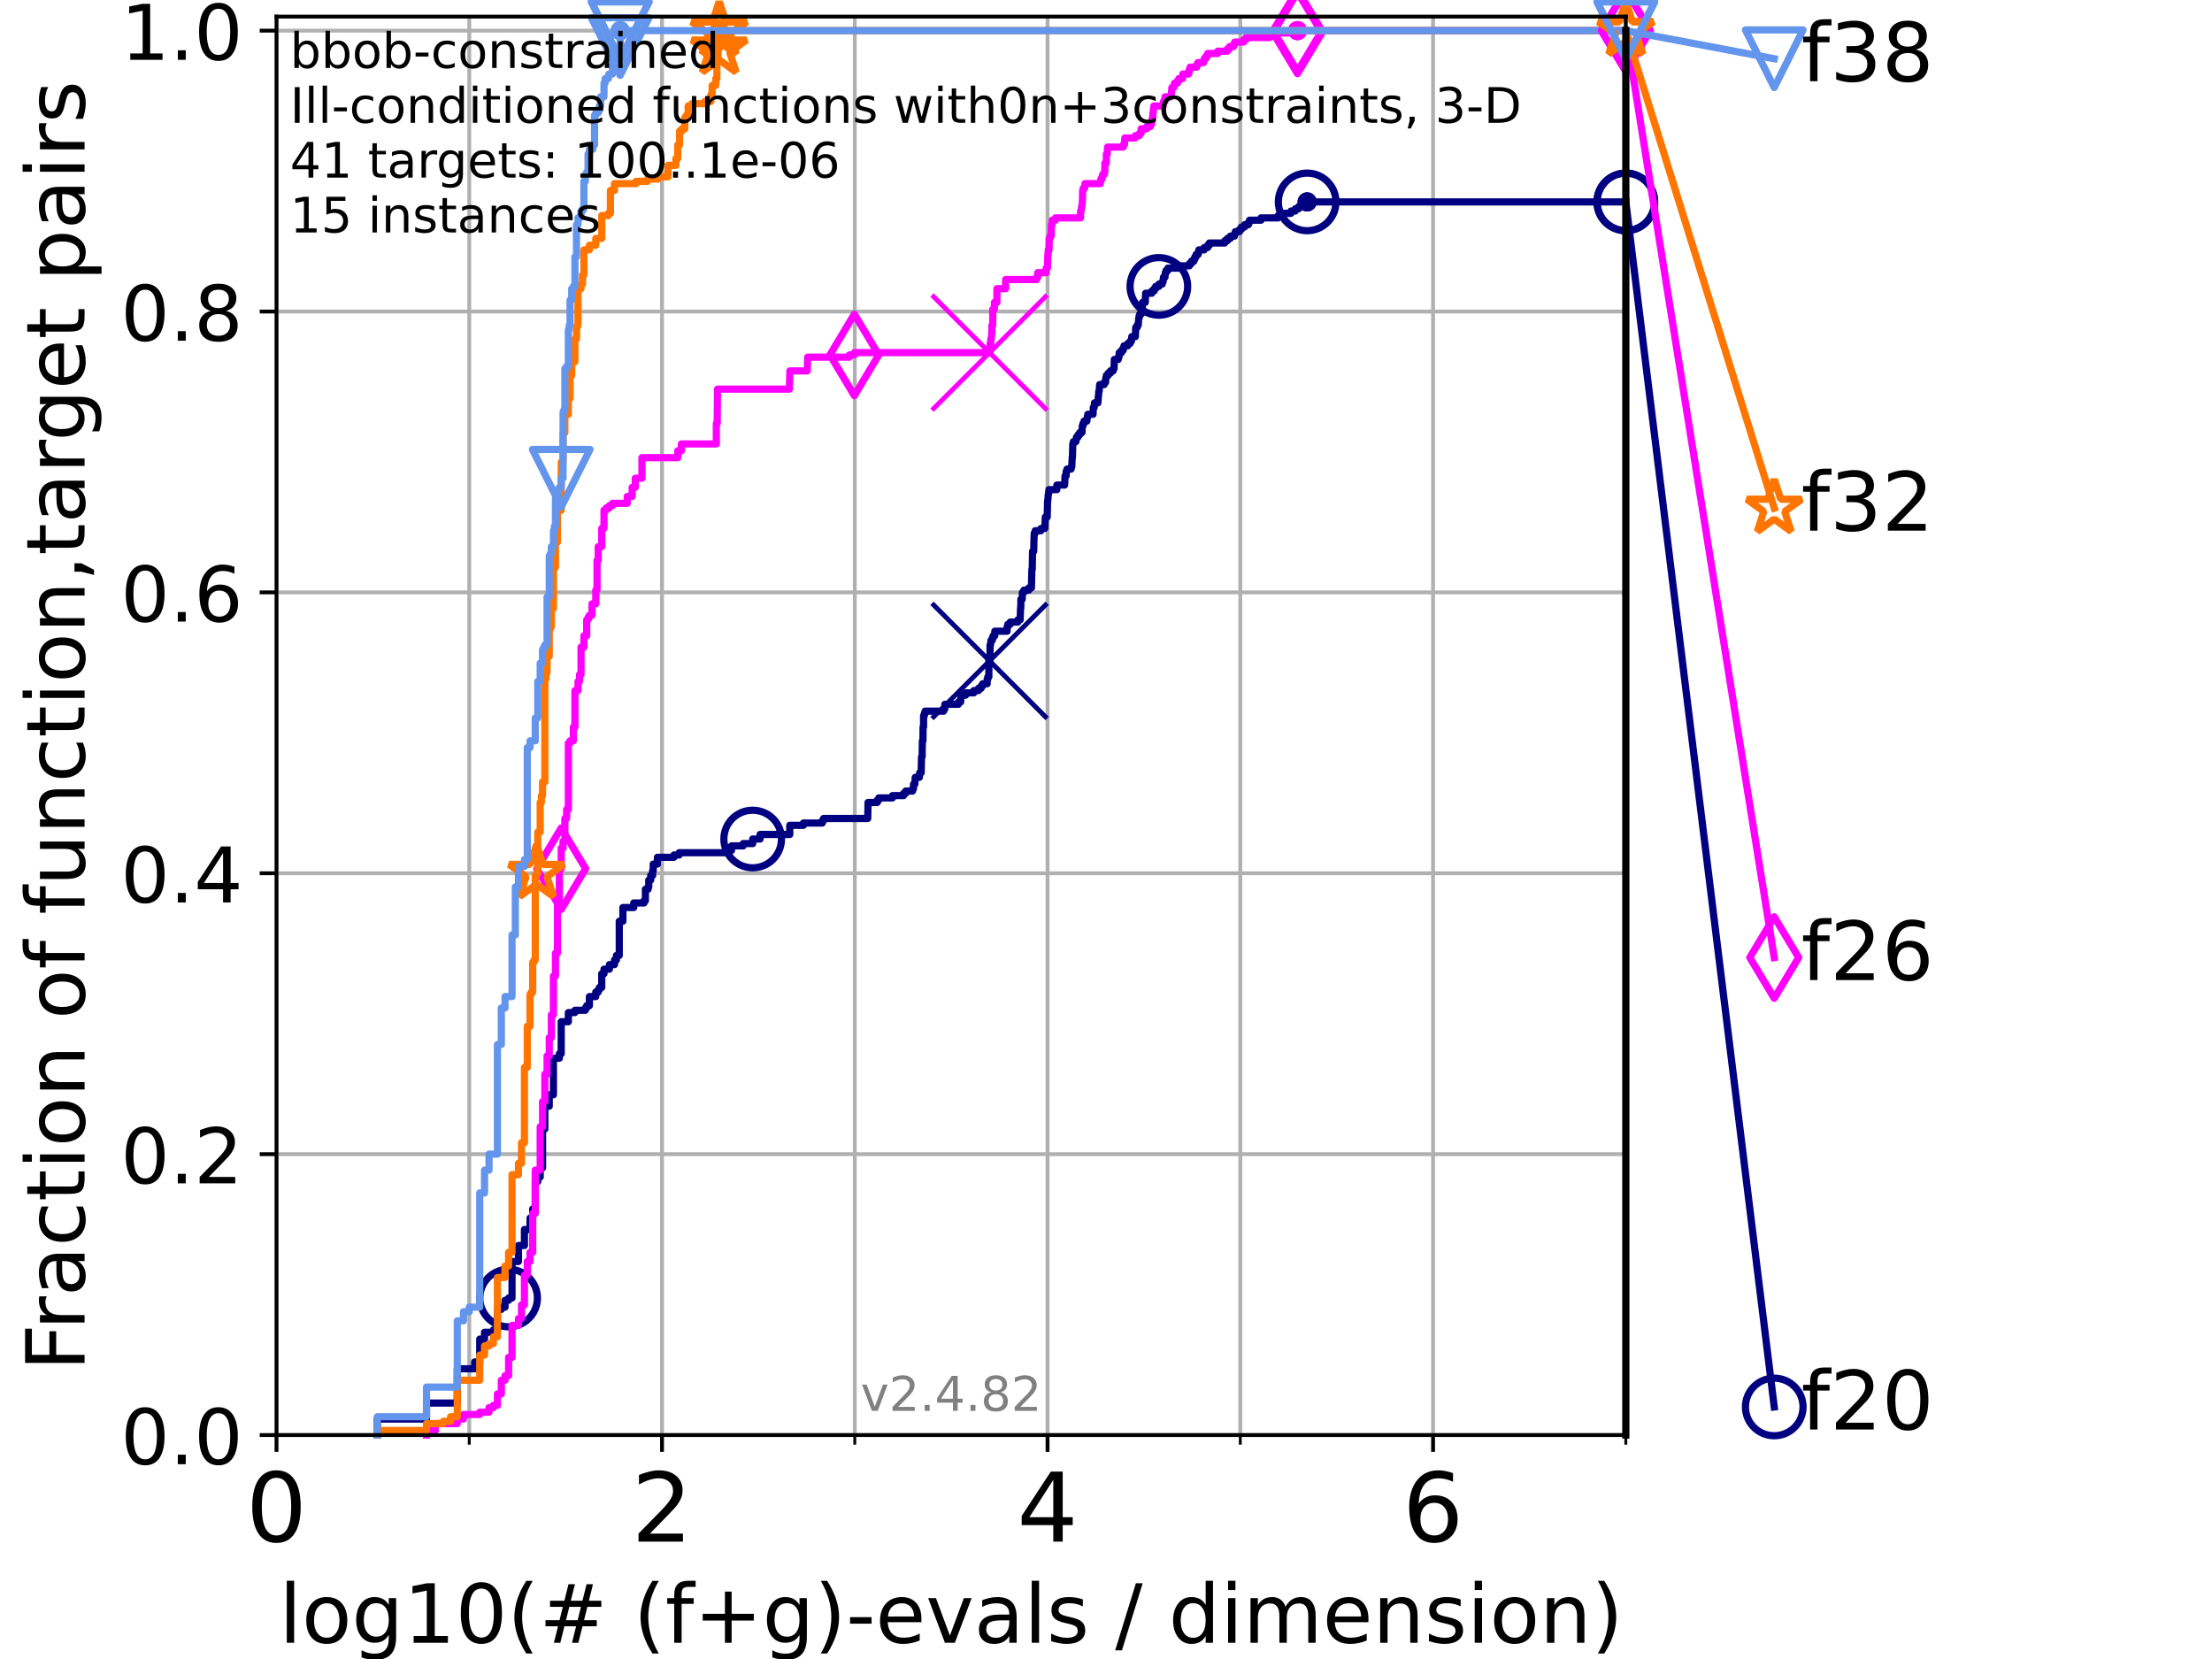 <?xml version="1.0" encoding="utf-8" standalone="no"?>
<!DOCTYPE svg PUBLIC "-//W3C//DTD SVG 1.1//EN"
  "http://www.w3.org/Graphics/SVG/1.1/DTD/svg11.dtd">
<!-- Created with matplotlib (https://matplotlib.org/) -->
<svg height="345.6pt" version="1.1" viewBox="0 0 460.8 345.6" width="460.8pt" xmlns="http://www.w3.org/2000/svg" xmlns:xlink="http://www.w3.org/1999/xlink">
 <defs>
  <style type="text/css">*{stroke-linecap:butt;stroke-linejoin:round;}</style>
 </defs>
 <g id="figure_1">
  <g id="patch_1">
   <path d="M 0 345.6 
L 460.8 345.6 
L 460.8 0 
L 0 0 
z
" style="fill:#ffffff;"/>
  </g>
  <g id="axes_1">
   <g id="patch_2">
    <path d="M 57.6 298.944 
L 338.688 298.944 
L 338.688 3.456 
L 57.6 3.456 
z
" style="fill:#ffffff;"/>
   </g>
   <g id="matplotlib.axis_1">
    <g id="xtick_1">
     <g id="line2d_1">
      <path clip-path="url(#p00ba46892a)" d="M 57.6 298.944 
L 57.6 3.456 
" style="fill:none;stroke:#b0b0b0;stroke-linecap:square;stroke-width:0.8;"/>
     </g>
     <g id="line2d_2">
      <defs>
       <path d="M 0 0 
L 0 3.5 
" id="ma14f7db2a5" style="stroke:#000000;stroke-width:0.8;"/>
      </defs>
      <g>
       <use style="stroke:#000000;stroke-width:0.8;" x="57.6" xlink:href="#ma14f7db2a5" y="298.944"/>
      </g>
     </g>
     <g id="text_1">
      <!-- 0 -->
      <g transform="translate(51.237 321.141)scale(0.2 -0.2)">
       <defs>
        <path d="M 31.781 66.406 
Q 24.172 66.406 20.328 58.906 
Q 16.5 51.422 16.5 36.375 
Q 16.5 21.391 20.328 13.891 
Q 24.172 6.391 31.781 6.391 
Q 39.453 6.391 43.281 13.891 
Q 47.125 21.391 47.125 36.375 
Q 47.125 51.422 43.281 58.906 
Q 39.453 66.406 31.781 66.406 
z
M 31.781 74.219 
Q 44.047 74.219 50.516 64.516 
Q 56.984 54.828 56.984 36.375 
Q 56.984 17.969 50.516 8.266 
Q 44.047 -1.422 31.781 -1.422 
Q 19.531 -1.422 13.062 8.266 
Q 6.594 17.969 6.594 36.375 
Q 6.594 54.828 13.062 64.516 
Q 19.531 74.219 31.781 74.219 
z
" id="DejaVuSans-48"/>
       </defs>
       <use xlink:href="#DejaVuSans-48"/>
      </g>
     </g>
    </g>
    <g id="xtick_2">
     <g id="line2d_3">
      <path clip-path="url(#p00ba46892a)" d="M 137.911 298.944 
L 137.911 3.456 
" style="fill:none;stroke:#b0b0b0;stroke-linecap:square;stroke-width:0.8;"/>
     </g>
     <g id="line2d_4">
      <g>
       <use style="stroke:#000000;stroke-width:0.8;" x="137.911" xlink:href="#ma14f7db2a5" y="298.944"/>
      </g>
     </g>
     <g id="text_2">
      <!-- 2 -->
      <g transform="translate(131.548 321.141)scale(0.2 -0.2)">
       <defs>
        <path d="M 19.188 8.297 
L 53.609 8.297 
L 53.609 0 
L 7.328 0 
L 7.328 8.297 
Q 12.938 14.109 22.625 23.891 
Q 32.328 33.688 34.812 36.531 
Q 39.547 41.844 41.422 45.531 
Q 43.312 49.219 43.312 52.781 
Q 43.312 58.594 39.234 62.25 
Q 35.156 65.922 28.609 65.922 
Q 23.969 65.922 18.812 64.312 
Q 13.672 62.703 7.812 59.422 
L 7.812 69.391 
Q 13.766 71.781 18.938 73 
Q 24.125 74.219 28.422 74.219 
Q 39.75 74.219 46.484 68.547 
Q 53.219 62.891 53.219 53.422 
Q 53.219 48.922 51.531 44.891 
Q 49.859 40.875 45.406 35.406 
Q 44.188 33.984 37.641 27.219 
Q 31.109 20.453 19.188 8.297 
z
" id="DejaVuSans-50"/>
       </defs>
       <use xlink:href="#DejaVuSans-50"/>
      </g>
     </g>
    </g>
    <g id="xtick_3">
     <g id="line2d_5">
      <path clip-path="url(#p00ba46892a)" d="M 218.222 298.944 
L 218.222 3.456 
" style="fill:none;stroke:#b0b0b0;stroke-linecap:square;stroke-width:0.8;"/>
     </g>
     <g id="line2d_6">
      <g>
       <use style="stroke:#000000;stroke-width:0.8;" x="218.222" xlink:href="#ma14f7db2a5" y="298.944"/>
      </g>
     </g>
     <g id="text_3">
      <!-- 4 -->
      <g transform="translate(211.859 321.141)scale(0.2 -0.2)">
       <defs>
        <path d="M 37.797 64.312 
L 12.891 25.391 
L 37.797 25.391 
z
M 35.203 72.906 
L 47.609 72.906 
L 47.609 25.391 
L 58.016 25.391 
L 58.016 17.188 
L 47.609 17.188 
L 47.609 0 
L 37.797 0 
L 37.797 17.188 
L 4.891 17.188 
L 4.891 26.703 
z
" id="DejaVuSans-52"/>
       </defs>
       <use xlink:href="#DejaVuSans-52"/>
      </g>
     </g>
    </g>
    <g id="xtick_4">
     <g id="line2d_7">
      <path clip-path="url(#p00ba46892a)" d="M 298.533 298.944 
L 298.533 3.456 
" style="fill:none;stroke:#b0b0b0;stroke-linecap:square;stroke-width:0.8;"/>
     </g>
     <g id="line2d_8">
      <g>
       <use style="stroke:#000000;stroke-width:0.8;" x="298.533" xlink:href="#ma14f7db2a5" y="298.944"/>
      </g>
     </g>
     <g id="text_4">
      <!-- 6 -->
      <g transform="translate(292.17 321.141)scale(0.2 -0.2)">
       <defs>
        <path d="M 33.016 40.375 
Q 26.375 40.375 22.484 35.828 
Q 18.609 31.297 18.609 23.391 
Q 18.609 15.531 22.484 10.953 
Q 26.375 6.391 33.016 6.391 
Q 39.656 6.391 43.531 10.953 
Q 47.406 15.531 47.406 23.391 
Q 47.406 31.297 43.531 35.828 
Q 39.656 40.375 33.016 40.375 
z
M 52.594 71.297 
L 52.594 62.312 
Q 48.875 64.062 45.094 64.984 
Q 41.312 65.922 37.594 65.922 
Q 27.828 65.922 22.672 59.328 
Q 17.531 52.734 16.797 39.406 
Q 19.672 43.656 24.016 45.922 
Q 28.375 48.188 33.594 48.188 
Q 44.578 48.188 50.953 41.516 
Q 57.328 34.859 57.328 23.391 
Q 57.328 12.156 50.688 5.359 
Q 44.047 -1.422 33.016 -1.422 
Q 20.359 -1.422 13.672 8.266 
Q 6.984 17.969 6.984 36.375 
Q 6.984 53.656 15.188 63.938 
Q 23.391 74.219 37.203 74.219 
Q 40.922 74.219 44.703 73.484 
Q 48.484 72.75 52.594 71.297 
z
" id="DejaVuSans-54"/>
       </defs>
       <use xlink:href="#DejaVuSans-54"/>
      </g>
     </g>
    </g>
    <g id="xtick_5">
     <g id="line2d_9">
      <path clip-path="url(#p00ba46892a)" d="M 97.755 298.944 
L 97.755 3.456 
" style="fill:none;stroke:#b0b0b0;stroke-linecap:square;stroke-width:0.8;"/>
     </g>
     <g id="line2d_10">
      <defs>
       <path d="M 0 0 
L 0 2 
" id="m6a6260e414" style="stroke:#000000;stroke-width:0.6;"/>
      </defs>
      <g>
       <use style="stroke:#000000;stroke-width:0.6;" x="97.755" xlink:href="#m6a6260e414" y="298.944"/>
      </g>
     </g>
    </g>
    <g id="xtick_6">
     <g id="line2d_11">
      <path clip-path="url(#p00ba46892a)" d="M 178.066 298.944 
L 178.066 3.456 
" style="fill:none;stroke:#b0b0b0;stroke-linecap:square;stroke-width:0.8;"/>
     </g>
     <g id="line2d_12">
      <g>
       <use style="stroke:#000000;stroke-width:0.6;" x="178.066" xlink:href="#m6a6260e414" y="298.944"/>
      </g>
     </g>
    </g>
    <g id="xtick_7">
     <g id="line2d_13">
      <path clip-path="url(#p00ba46892a)" d="M 258.377 298.944 
L 258.377 3.456 
" style="fill:none;stroke:#b0b0b0;stroke-linecap:square;stroke-width:0.8;"/>
     </g>
     <g id="line2d_14">
      <g>
       <use style="stroke:#000000;stroke-width:0.6;" x="258.377" xlink:href="#m6a6260e414" y="298.944"/>
      </g>
     </g>
    </g>
    <g id="xtick_8">
     <g id="line2d_15">
      <path clip-path="url(#p00ba46892a)" d="M 338.688 298.944 
L 338.688 3.456 
" style="fill:none;stroke:#b0b0b0;stroke-linecap:square;stroke-width:0.8;"/>
     </g>
     <g id="line2d_16">
      <g>
       <use style="stroke:#000000;stroke-width:0.6;" x="338.688" xlink:href="#m6a6260e414" y="298.944"/>
      </g>
     </g>
    </g>
    <g id="text_5">
     <!-- log10(# (f+g)-evals / dimension) -->
     <g transform="translate(58.145 342.218)scale(0.17 -0.17)">
      <defs>
       <path d="M 9.422 75.984 
L 18.406 75.984 
L 18.406 0 
L 9.422 0 
z
" id="DejaVuSans-108"/>
       <path d="M 30.609 48.391 
Q 23.391 48.391 19.188 42.75 
Q 14.984 37.109 14.984 27.297 
Q 14.984 17.484 19.156 11.844 
Q 23.344 6.203 30.609 6.203 
Q 37.797 6.203 41.984 11.859 
Q 46.188 17.531 46.188 27.297 
Q 46.188 37.016 41.984 42.703 
Q 37.797 48.391 30.609 48.391 
z
M 30.609 56 
Q 42.328 56 49.016 48.375 
Q 55.719 40.766 55.719 27.297 
Q 55.719 13.875 49.016 6.219 
Q 42.328 -1.422 30.609 -1.422 
Q 18.844 -1.422 12.172 6.219 
Q 5.516 13.875 5.516 27.297 
Q 5.516 40.766 12.172 48.375 
Q 18.844 56 30.609 56 
z
" id="DejaVuSans-111"/>
       <path d="M 45.406 27.984 
Q 45.406 37.75 41.375 43.109 
Q 37.359 48.484 30.078 48.484 
Q 22.859 48.484 18.828 43.109 
Q 14.797 37.75 14.797 27.984 
Q 14.797 18.266 18.828 12.891 
Q 22.859 7.516 30.078 7.516 
Q 37.359 7.516 41.375 12.891 
Q 45.406 18.266 45.406 27.984 
z
M 54.391 6.781 
Q 54.391 -7.172 48.188 -13.984 
Q 42 -20.797 29.203 -20.797 
Q 24.469 -20.797 20.266 -20.094 
Q 16.062 -19.391 12.109 -17.922 
L 12.109 -9.188 
Q 16.062 -11.328 19.922 -12.344 
Q 23.781 -13.375 27.781 -13.375 
Q 36.625 -13.375 41.016 -8.766 
Q 45.406 -4.156 45.406 5.172 
L 45.406 9.625 
Q 42.625 4.781 38.281 2.391 
Q 33.938 0 27.875 0 
Q 17.828 0 11.672 7.656 
Q 5.516 15.328 5.516 27.984 
Q 5.516 40.672 11.672 48.328 
Q 17.828 56 27.875 56 
Q 33.938 56 38.281 53.609 
Q 42.625 51.219 45.406 46.391 
L 45.406 54.688 
L 54.391 54.688 
z
" id="DejaVuSans-103"/>
       <path d="M 12.406 8.297 
L 28.516 8.297 
L 28.516 63.922 
L 10.984 60.406 
L 10.984 69.391 
L 28.422 72.906 
L 38.281 72.906 
L 38.281 8.297 
L 54.391 8.297 
L 54.391 0 
L 12.406 0 
z
" id="DejaVuSans-49"/>
       <path d="M 31 75.875 
Q 24.469 64.656 21.281 53.656 
Q 18.109 42.672 18.109 31.391 
Q 18.109 20.125 21.312 9.062 
Q 24.516 -2 31 -13.188 
L 23.188 -13.188 
Q 15.875 -1.703 12.234 9.375 
Q 8.594 20.453 8.594 31.391 
Q 8.594 42.281 12.203 53.312 
Q 15.828 64.359 23.188 75.875 
z
" id="DejaVuSans-40"/>
       <path d="M 51.125 44 
L 36.922 44 
L 32.812 27.688 
L 47.125 27.688 
z
M 43.797 71.781 
L 38.719 51.516 
L 52.984 51.516 
L 58.109 71.781 
L 65.922 71.781 
L 60.891 51.516 
L 76.125 51.516 
L 76.125 44 
L 58.984 44 
L 54.984 27.688 
L 70.516 27.688 
L 70.516 20.219 
L 53.078 20.219 
L 48 0 
L 40.188 0 
L 45.219 20.219 
L 30.906 20.219 
L 25.875 0 
L 18.016 0 
L 23.094 20.219 
L 7.719 20.219 
L 7.719 27.688 
L 24.906 27.688 
L 29 44 
L 13.281 44 
L 13.281 51.516 
L 30.906 51.516 
L 35.891 71.781 
z
" id="DejaVuSans-35"/>
       <path id="DejaVuSans-32"/>
       <path d="M 37.109 75.984 
L 37.109 68.5 
L 28.516 68.5 
Q 23.688 68.5 21.797 66.547 
Q 19.922 64.594 19.922 59.516 
L 19.922 54.688 
L 34.719 54.688 
L 34.719 47.703 
L 19.922 47.703 
L 19.922 0 
L 10.891 0 
L 10.891 47.703 
L 2.297 47.703 
L 2.297 54.688 
L 10.891 54.688 
L 10.891 58.5 
Q 10.891 67.625 15.141 71.797 
Q 19.391 75.984 28.609 75.984 
z
" id="DejaVuSans-102"/>
       <path d="M 46 62.703 
L 46 35.5 
L 73.188 35.5 
L 73.188 27.203 
L 46 27.203 
L 46 0 
L 37.797 0 
L 37.797 27.203 
L 10.594 27.203 
L 10.594 35.5 
L 37.797 35.5 
L 37.797 62.703 
z
" id="DejaVuSans-43"/>
       <path d="M 8.016 75.875 
L 15.828 75.875 
Q 23.141 64.359 26.781 53.312 
Q 30.422 42.281 30.422 31.391 
Q 30.422 20.453 26.781 9.375 
Q 23.141 -1.703 15.828 -13.188 
L 8.016 -13.188 
Q 14.5 -2 17.703 9.062 
Q 20.906 20.125 20.906 31.391 
Q 20.906 42.672 17.703 53.656 
Q 14.5 64.656 8.016 75.875 
z
" id="DejaVuSans-41"/>
       <path d="M 4.891 31.391 
L 31.203 31.391 
L 31.203 23.391 
L 4.891 23.391 
z
" id="DejaVuSans-45"/>
       <path d="M 56.203 29.594 
L 56.203 25.203 
L 14.891 25.203 
Q 15.484 15.922 20.484 11.062 
Q 25.484 6.203 34.422 6.203 
Q 39.594 6.203 44.453 7.469 
Q 49.312 8.734 54.109 11.281 
L 54.109 2.781 
Q 49.266 0.734 44.188 -0.344 
Q 39.109 -1.422 33.891 -1.422 
Q 20.797 -1.422 13.156 6.188 
Q 5.516 13.812 5.516 26.812 
Q 5.516 40.234 12.766 48.109 
Q 20.016 56 32.328 56 
Q 43.359 56 49.781 48.891 
Q 56.203 41.797 56.203 29.594 
z
M 47.219 32.234 
Q 47.125 39.594 43.094 43.984 
Q 39.062 48.391 32.422 48.391 
Q 24.906 48.391 20.391 44.141 
Q 15.875 39.891 15.188 32.172 
z
" id="DejaVuSans-101"/>
       <path d="M 2.984 54.688 
L 12.5 54.688 
L 29.594 8.797 
L 46.688 54.688 
L 56.203 54.688 
L 35.688 0 
L 23.484 0 
z
" id="DejaVuSans-118"/>
       <path d="M 34.281 27.484 
Q 23.391 27.484 19.188 25 
Q 14.984 22.516 14.984 16.5 
Q 14.984 11.719 18.141 8.906 
Q 21.297 6.109 26.703 6.109 
Q 34.188 6.109 38.703 11.406 
Q 43.219 16.703 43.219 25.484 
L 43.219 27.484 
z
M 52.203 31.203 
L 52.203 0 
L 43.219 0 
L 43.219 8.297 
Q 40.141 3.328 35.547 0.953 
Q 30.953 -1.422 24.312 -1.422 
Q 15.922 -1.422 10.953 3.297 
Q 6 8.016 6 15.922 
Q 6 25.141 12.172 29.828 
Q 18.359 34.516 30.609 34.516 
L 43.219 34.516 
L 43.219 35.406 
Q 43.219 41.609 39.141 45 
Q 35.062 48.391 27.688 48.391 
Q 23 48.391 18.547 47.266 
Q 14.109 46.141 10.016 43.891 
L 10.016 52.203 
Q 14.938 54.109 19.578 55.047 
Q 24.219 56 28.609 56 
Q 40.484 56 46.344 49.844 
Q 52.203 43.703 52.203 31.203 
z
" id="DejaVuSans-97"/>
       <path d="M 44.281 53.078 
L 44.281 44.578 
Q 40.484 46.531 36.375 47.5 
Q 32.281 48.484 27.875 48.484 
Q 21.188 48.484 17.844 46.438 
Q 14.5 44.391 14.5 40.281 
Q 14.5 37.156 16.891 35.375 
Q 19.281 33.594 26.516 31.984 
L 29.594 31.297 
Q 39.156 29.25 43.188 25.516 
Q 47.219 21.781 47.219 15.094 
Q 47.219 7.469 41.188 3.016 
Q 35.156 -1.422 24.609 -1.422 
Q 20.219 -1.422 15.453 -0.562 
Q 10.688 0.297 5.422 2 
L 5.422 11.281 
Q 10.406 8.688 15.234 7.391 
Q 20.062 6.109 24.812 6.109 
Q 31.156 6.109 34.562 8.281 
Q 37.984 10.453 37.984 14.406 
Q 37.984 18.062 35.516 20.016 
Q 33.062 21.969 24.703 23.781 
L 21.578 24.516 
Q 13.234 26.266 9.516 29.906 
Q 5.812 33.547 5.812 39.891 
Q 5.812 47.609 11.281 51.797 
Q 16.75 56 26.812 56 
Q 31.781 56 36.172 55.266 
Q 40.578 54.547 44.281 53.078 
z
" id="DejaVuSans-115"/>
       <path d="M 25.391 72.906 
L 33.688 72.906 
L 8.297 -9.281 
L 0 -9.281 
z
" id="DejaVuSans-47"/>
       <path d="M 45.406 46.391 
L 45.406 75.984 
L 54.391 75.984 
L 54.391 0 
L 45.406 0 
L 45.406 8.203 
Q 42.578 3.328 38.25 0.953 
Q 33.938 -1.422 27.875 -1.422 
Q 17.969 -1.422 11.734 6.484 
Q 5.516 14.406 5.516 27.297 
Q 5.516 40.188 11.734 48.094 
Q 17.969 56 27.875 56 
Q 33.938 56 38.25 53.625 
Q 42.578 51.266 45.406 46.391 
z
M 14.797 27.297 
Q 14.797 17.391 18.875 11.75 
Q 22.953 6.109 30.078 6.109 
Q 37.203 6.109 41.297 11.75 
Q 45.406 17.391 45.406 27.297 
Q 45.406 37.203 41.297 42.844 
Q 37.203 48.484 30.078 48.484 
Q 22.953 48.484 18.875 42.844 
Q 14.797 37.203 14.797 27.297 
z
" id="DejaVuSans-100"/>
       <path d="M 9.422 54.688 
L 18.406 54.688 
L 18.406 0 
L 9.422 0 
z
M 9.422 75.984 
L 18.406 75.984 
L 18.406 64.594 
L 9.422 64.594 
z
" id="DejaVuSans-105"/>
       <path d="M 52 44.188 
Q 55.375 50.25 60.062 53.125 
Q 64.75 56 71.094 56 
Q 79.641 56 84.281 50.016 
Q 88.922 44.047 88.922 33.016 
L 88.922 0 
L 79.891 0 
L 79.891 32.719 
Q 79.891 40.578 77.094 44.375 
Q 74.312 48.188 68.609 48.188 
Q 61.625 48.188 57.562 43.547 
Q 53.516 38.922 53.516 30.906 
L 53.516 0 
L 44.484 0 
L 44.484 32.719 
Q 44.484 40.625 41.703 44.406 
Q 38.922 48.188 33.109 48.188 
Q 26.219 48.188 22.156 43.531 
Q 18.109 38.875 18.109 30.906 
L 18.109 0 
L 9.078 0 
L 9.078 54.688 
L 18.109 54.688 
L 18.109 46.188 
Q 21.188 51.219 25.484 53.609 
Q 29.781 56 35.688 56 
Q 41.656 56 45.828 52.969 
Q 50 49.953 52 44.188 
z
" id="DejaVuSans-109"/>
       <path d="M 54.891 33.016 
L 54.891 0 
L 45.906 0 
L 45.906 32.719 
Q 45.906 40.484 42.875 44.328 
Q 39.844 48.188 33.797 48.188 
Q 26.516 48.188 22.312 43.547 
Q 18.109 38.922 18.109 30.906 
L 18.109 0 
L 9.078 0 
L 9.078 54.688 
L 18.109 54.688 
L 18.109 46.188 
Q 21.344 51.125 25.703 53.562 
Q 30.078 56 35.797 56 
Q 45.219 56 50.047 50.172 
Q 54.891 44.344 54.891 33.016 
z
" id="DejaVuSans-110"/>
      </defs>
      <use xlink:href="#DejaVuSans-108"/>
      <use x="27.783" xlink:href="#DejaVuSans-111"/>
      <use x="88.965" xlink:href="#DejaVuSans-103"/>
      <use x="152.441" xlink:href="#DejaVuSans-49"/>
      <use x="216.064" xlink:href="#DejaVuSans-48"/>
      <use x="279.688" xlink:href="#DejaVuSans-40"/>
      <use x="318.701" xlink:href="#DejaVuSans-35"/>
      <use x="402.49" xlink:href="#DejaVuSans-32"/>
      <use x="434.277" xlink:href="#DejaVuSans-40"/>
      <use x="473.291" xlink:href="#DejaVuSans-102"/>
      <use x="508.496" xlink:href="#DejaVuSans-43"/>
      <use x="592.285" xlink:href="#DejaVuSans-103"/>
      <use x="655.762" xlink:href="#DejaVuSans-41"/>
      <use x="694.775" xlink:href="#DejaVuSans-45"/>
      <use x="730.859" xlink:href="#DejaVuSans-101"/>
      <use x="792.383" xlink:href="#DejaVuSans-118"/>
      <use x="851.562" xlink:href="#DejaVuSans-97"/>
      <use x="912.842" xlink:href="#DejaVuSans-108"/>
      <use x="940.625" xlink:href="#DejaVuSans-115"/>
      <use x="992.725" xlink:href="#DejaVuSans-32"/>
      <use x="1024.512" xlink:href="#DejaVuSans-47"/>
      <use x="1058.203" xlink:href="#DejaVuSans-32"/>
      <use x="1089.99" xlink:href="#DejaVuSans-100"/>
      <use x="1153.467" xlink:href="#DejaVuSans-105"/>
      <use x="1181.25" xlink:href="#DejaVuSans-109"/>
      <use x="1278.662" xlink:href="#DejaVuSans-101"/>
      <use x="1340.186" xlink:href="#DejaVuSans-110"/>
      <use x="1403.564" xlink:href="#DejaVuSans-115"/>
      <use x="1455.664" xlink:href="#DejaVuSans-105"/>
      <use x="1483.447" xlink:href="#DejaVuSans-111"/>
      <use x="1544.629" xlink:href="#DejaVuSans-110"/>
      <use x="1608.008" xlink:href="#DejaVuSans-41"/>
     </g>
    </g>
   </g>
   <g id="matplotlib.axis_2">
    <g id="ytick_1">
     <g id="line2d_17">
      <path clip-path="url(#p00ba46892a)" d="M 57.6 298.944 
L 338.688 298.944 
" style="fill:none;stroke:#b0b0b0;stroke-linecap:square;stroke-width:0.8;"/>
     </g>
     <g id="line2d_18">
      <defs>
       <path d="M 0 0 
L -3.5 0 
" id="m7fd23240d3" style="stroke:#000000;stroke-width:0.8;"/>
      </defs>
      <g>
       <use style="stroke:#000000;stroke-width:0.8;" x="57.6" xlink:href="#m7fd23240d3" y="298.944"/>
      </g>
     </g>
     <g id="text_6">
      <!-- 0.0 -->
      <g transform="translate(25.155 305.023)scale(0.16 -0.16)">
       <defs>
        <path d="M 10.688 12.406 
L 21 12.406 
L 21 0 
L 10.688 0 
z
" id="DejaVuSans-46"/>
       </defs>
       <use xlink:href="#DejaVuSans-48"/>
       <use x="63.623" xlink:href="#DejaVuSans-46"/>
       <use x="95.41" xlink:href="#DejaVuSans-48"/>
      </g>
     </g>
    </g>
    <g id="ytick_2">
     <g id="line2d_19">
      <path clip-path="url(#p00ba46892a)" d="M 57.6 240.432 
L 338.688 240.432 
" style="fill:none;stroke:#b0b0b0;stroke-linecap:square;stroke-width:0.8;"/>
     </g>
     <g id="line2d_20">
      <g>
       <use style="stroke:#000000;stroke-width:0.8;" x="57.6" xlink:href="#m7fd23240d3" y="240.432"/>
      </g>
     </g>
     <g id="text_7">
      <!-- 0.2 -->
      <g transform="translate(25.155 246.51)scale(0.16 -0.16)">
       <use xlink:href="#DejaVuSans-48"/>
       <use x="63.623" xlink:href="#DejaVuSans-46"/>
       <use x="95.41" xlink:href="#DejaVuSans-50"/>
      </g>
     </g>
    </g>
    <g id="ytick_3">
     <g id="line2d_21">
      <path clip-path="url(#p00ba46892a)" d="M 57.6 181.919 
L 338.688 181.919 
" style="fill:none;stroke:#b0b0b0;stroke-linecap:square;stroke-width:0.8;"/>
     </g>
     <g id="line2d_22">
      <g>
       <use style="stroke:#000000;stroke-width:0.8;" x="57.6" xlink:href="#m7fd23240d3" y="181.919"/>
      </g>
     </g>
     <g id="text_8">
      <!-- 0.4 -->
      <g transform="translate(25.155 187.998)scale(0.16 -0.16)">
       <use xlink:href="#DejaVuSans-48"/>
       <use x="63.623" xlink:href="#DejaVuSans-46"/>
       <use x="95.41" xlink:href="#DejaVuSans-52"/>
      </g>
     </g>
    </g>
    <g id="ytick_4">
     <g id="line2d_23">
      <path clip-path="url(#p00ba46892a)" d="M 57.6 123.407 
L 338.688 123.407 
" style="fill:none;stroke:#b0b0b0;stroke-linecap:square;stroke-width:0.8;"/>
     </g>
     <g id="line2d_24">
      <g>
       <use style="stroke:#000000;stroke-width:0.8;" x="57.6" xlink:href="#m7fd23240d3" y="123.407"/>
      </g>
     </g>
     <g id="text_9">
      <!-- 0.6 -->
      <g transform="translate(25.155 129.485)scale(0.16 -0.16)">
       <use xlink:href="#DejaVuSans-48"/>
       <use x="63.623" xlink:href="#DejaVuSans-46"/>
       <use x="95.41" xlink:href="#DejaVuSans-54"/>
      </g>
     </g>
    </g>
    <g id="ytick_5">
     <g id="line2d_25">
      <path clip-path="url(#p00ba46892a)" d="M 57.6 64.894 
L 338.688 64.894 
" style="fill:none;stroke:#b0b0b0;stroke-linecap:square;stroke-width:0.8;"/>
     </g>
     <g id="line2d_26">
      <g>
       <use style="stroke:#000000;stroke-width:0.8;" x="57.6" xlink:href="#m7fd23240d3" y="64.894"/>
      </g>
     </g>
     <g id="text_10">
      <!-- 0.8 -->
      <g transform="translate(25.155 70.973)scale(0.16 -0.16)">
       <defs>
        <path d="M 31.781 34.625 
Q 24.75 34.625 20.719 30.859 
Q 16.703 27.094 16.703 20.516 
Q 16.703 13.922 20.719 10.156 
Q 24.75 6.391 31.781 6.391 
Q 38.812 6.391 42.859 10.172 
Q 46.922 13.969 46.922 20.516 
Q 46.922 27.094 42.891 30.859 
Q 38.875 34.625 31.781 34.625 
z
M 21.922 38.812 
Q 15.578 40.375 12.031 44.719 
Q 8.5 49.078 8.5 55.328 
Q 8.5 64.062 14.719 69.141 
Q 20.953 74.219 31.781 74.219 
Q 42.672 74.219 48.875 69.141 
Q 55.078 64.062 55.078 55.328 
Q 55.078 49.078 51.531 44.719 
Q 48 40.375 41.703 38.812 
Q 48.828 37.156 52.797 32.312 
Q 56.781 27.484 56.781 20.516 
Q 56.781 9.906 50.312 4.234 
Q 43.844 -1.422 31.781 -1.422 
Q 19.734 -1.422 13.25 4.234 
Q 6.781 9.906 6.781 20.516 
Q 6.781 27.484 10.781 32.312 
Q 14.797 37.156 21.922 38.812 
z
M 18.312 54.391 
Q 18.312 48.734 21.844 45.562 
Q 25.391 42.391 31.781 42.391 
Q 38.141 42.391 41.719 45.562 
Q 45.312 48.734 45.312 54.391 
Q 45.312 60.062 41.719 63.234 
Q 38.141 66.406 31.781 66.406 
Q 25.391 66.406 21.844 63.234 
Q 18.312 60.062 18.312 54.391 
z
" id="DejaVuSans-56"/>
       </defs>
       <use xlink:href="#DejaVuSans-48"/>
       <use x="63.623" xlink:href="#DejaVuSans-46"/>
       <use x="95.41" xlink:href="#DejaVuSans-56"/>
      </g>
     </g>
    </g>
    <g id="ytick_6">
     <g id="line2d_27">
      <path clip-path="url(#p00ba46892a)" d="M 57.6 6.382 
L 338.688 6.382 
" style="fill:none;stroke:#b0b0b0;stroke-linecap:square;stroke-width:0.8;"/>
     </g>
     <g id="line2d_28">
      <g>
       <use style="stroke:#000000;stroke-width:0.8;" x="57.6" xlink:href="#m7fd23240d3" y="6.382"/>
      </g>
     </g>
     <g id="text_11">
      <!-- 1.0 -->
      <g transform="translate(25.155 12.46)scale(0.16 -0.16)">
       <use xlink:href="#DejaVuSans-49"/>
       <use x="63.623" xlink:href="#DejaVuSans-46"/>
       <use x="95.41" xlink:href="#DejaVuSans-48"/>
      </g>
     </g>
    </g>
    <g id="text_12">
     <!-- Fraction of function,target pairs -->
     <g transform="translate(17.62 285.585)rotate(-90)scale(0.17 -0.17)">
      <defs>
       <path d="M 9.812 72.906 
L 51.703 72.906 
L 51.703 64.594 
L 19.672 64.594 
L 19.672 43.109 
L 48.578 43.109 
L 48.578 34.812 
L 19.672 34.812 
L 19.672 0 
L 9.812 0 
z
" id="DejaVuSans-70"/>
       <path d="M 41.109 46.297 
Q 39.594 47.172 37.812 47.578 
Q 36.031 48 33.891 48 
Q 26.266 48 22.188 43.047 
Q 18.109 38.094 18.109 28.812 
L 18.109 0 
L 9.078 0 
L 9.078 54.688 
L 18.109 54.688 
L 18.109 46.188 
Q 20.953 51.172 25.484 53.578 
Q 30.031 56 36.531 56 
Q 37.453 56 38.578 55.875 
Q 39.703 55.766 41.062 55.516 
z
" id="DejaVuSans-114"/>
       <path d="M 48.781 52.594 
L 48.781 44.188 
Q 44.969 46.297 41.141 47.344 
Q 37.312 48.391 33.406 48.391 
Q 24.656 48.391 19.812 42.844 
Q 14.984 37.312 14.984 27.297 
Q 14.984 17.281 19.812 11.734 
Q 24.656 6.203 33.406 6.203 
Q 37.312 6.203 41.141 7.25 
Q 44.969 8.297 48.781 10.406 
L 48.781 2.094 
Q 45.016 0.344 40.984 -0.531 
Q 36.969 -1.422 32.422 -1.422 
Q 20.062 -1.422 12.781 6.344 
Q 5.516 14.109 5.516 27.297 
Q 5.516 40.672 12.859 48.328 
Q 20.219 56 33.016 56 
Q 37.156 56 41.109 55.141 
Q 45.062 54.297 48.781 52.594 
z
" id="DejaVuSans-99"/>
       <path d="M 18.312 70.219 
L 18.312 54.688 
L 36.812 54.688 
L 36.812 47.703 
L 18.312 47.703 
L 18.312 18.016 
Q 18.312 11.328 20.141 9.422 
Q 21.969 7.516 27.594 7.516 
L 36.812 7.516 
L 36.812 0 
L 27.594 0 
Q 17.188 0 13.234 3.875 
Q 9.281 7.766 9.281 18.016 
L 9.281 47.703 
L 2.688 47.703 
L 2.688 54.688 
L 9.281 54.688 
L 9.281 70.219 
z
" id="DejaVuSans-116"/>
       <path d="M 8.5 21.578 
L 8.5 54.688 
L 17.484 54.688 
L 17.484 21.922 
Q 17.484 14.156 20.5 10.266 
Q 23.531 6.391 29.594 6.391 
Q 36.859 6.391 41.078 11.031 
Q 45.312 15.672 45.312 23.688 
L 45.312 54.688 
L 54.297 54.688 
L 54.297 0 
L 45.312 0 
L 45.312 8.406 
Q 42.047 3.422 37.719 1 
Q 33.406 -1.422 27.688 -1.422 
Q 18.266 -1.422 13.375 4.438 
Q 8.5 10.297 8.5 21.578 
z
M 31.109 56 
z
" id="DejaVuSans-117"/>
       <path d="M 11.719 12.406 
L 22.016 12.406 
L 22.016 4 
L 14.016 -11.625 
L 7.719 -11.625 
L 11.719 4 
z
" id="DejaVuSans-44"/>
       <path d="M 18.109 8.203 
L 18.109 -20.797 
L 9.078 -20.797 
L 9.078 54.688 
L 18.109 54.688 
L 18.109 46.391 
Q 20.953 51.266 25.266 53.625 
Q 29.594 56 35.594 56 
Q 45.562 56 51.781 48.094 
Q 58.016 40.188 58.016 27.297 
Q 58.016 14.406 51.781 6.484 
Q 45.562 -1.422 35.594 -1.422 
Q 29.594 -1.422 25.266 0.953 
Q 20.953 3.328 18.109 8.203 
z
M 48.688 27.297 
Q 48.688 37.203 44.609 42.844 
Q 40.531 48.484 33.406 48.484 
Q 26.266 48.484 22.188 42.844 
Q 18.109 37.203 18.109 27.297 
Q 18.109 17.391 22.188 11.75 
Q 26.266 6.109 33.406 6.109 
Q 40.531 6.109 44.609 11.75 
Q 48.688 17.391 48.688 27.297 
z
" id="DejaVuSans-112"/>
      </defs>
      <use xlink:href="#DejaVuSans-70"/>
      <use x="50.27" xlink:href="#DejaVuSans-114"/>
      <use x="91.383" xlink:href="#DejaVuSans-97"/>
      <use x="152.662" xlink:href="#DejaVuSans-99"/>
      <use x="207.643" xlink:href="#DejaVuSans-116"/>
      <use x="246.852" xlink:href="#DejaVuSans-105"/>
      <use x="274.635" xlink:href="#DejaVuSans-111"/>
      <use x="335.816" xlink:href="#DejaVuSans-110"/>
      <use x="399.195" xlink:href="#DejaVuSans-32"/>
      <use x="430.982" xlink:href="#DejaVuSans-111"/>
      <use x="492.164" xlink:href="#DejaVuSans-102"/>
      <use x="527.369" xlink:href="#DejaVuSans-32"/>
      <use x="559.156" xlink:href="#DejaVuSans-102"/>
      <use x="594.361" xlink:href="#DejaVuSans-117"/>
      <use x="657.74" xlink:href="#DejaVuSans-110"/>
      <use x="721.119" xlink:href="#DejaVuSans-99"/>
      <use x="776.1" xlink:href="#DejaVuSans-116"/>
      <use x="815.309" xlink:href="#DejaVuSans-105"/>
      <use x="843.092" xlink:href="#DejaVuSans-111"/>
      <use x="904.273" xlink:href="#DejaVuSans-110"/>
      <use x="967.652" xlink:href="#DejaVuSans-44"/>
      <use x="999.439" xlink:href="#DejaVuSans-116"/>
      <use x="1038.648" xlink:href="#DejaVuSans-97"/>
      <use x="1099.928" xlink:href="#DejaVuSans-114"/>
      <use x="1139.291" xlink:href="#DejaVuSans-103"/>
      <use x="1202.768" xlink:href="#DejaVuSans-101"/>
      <use x="1264.291" xlink:href="#DejaVuSans-116"/>
      <use x="1303.5" xlink:href="#DejaVuSans-32"/>
      <use x="1335.287" xlink:href="#DejaVuSans-112"/>
      <use x="1398.764" xlink:href="#DejaVuSans-97"/>
      <use x="1460.043" xlink:href="#DejaVuSans-105"/>
      <use x="1487.826" xlink:href="#DejaVuSans-114"/>
      <use x="1528.939" xlink:href="#DejaVuSans-115"/>
     </g>
    </g>
   </g>
   <g id="line2d_29">
    <defs>
     <path d="M 0 1.5 
C 0.398 1.5 0.779 1.342 1.061 1.061 
C 1.342 0.779 1.5 0.398 1.5 0 
C 1.5 -0.398 1.342 -0.779 1.061 -1.061 
C 0.779 -1.342 0.398 -1.5 0 -1.5 
C -0.398 -1.5 -0.779 -1.342 -1.061 -1.061 
C -1.342 -0.779 -1.5 -0.398 -1.5 0 
C -1.5 0.398 -1.342 0.779 -1.061 1.061 
C -0.779 1.342 -0.398 1.5 0 1.5 
z
" id="mf11d3feaab" style="stroke:#000080;"/>
    </defs>
    <g>
     <use style="fill:#000080;stroke:#000080;" x="272.305" xlink:href="#mf11d3feaab" y="42.06"/>
     <use style="fill:#000080;stroke:#000080;" x="272.305" xlink:href="#mf11d3feaab" y="42.06"/>
    </g>
   </g>
   <g id="line2d_30">
    <path d="M 78.596 298.944 
L 78.596 295.614 
L 88.847 295.614 
L 88.847 292.284 
L 95.26 292.284 
L 95.26 285.148 
L 98.881 285.148 
L 98.881 283.721 
L 99.938 283.721 
L 99.938 278.964 
L 100.935 278.964 
L 100.935 277.537 
L 102.772 277.537 
L 102.772 277.061 
L 103.623 277.061 
L 103.623 272.78 
L 104.435 272.78 
L 104.435 272.304 
L 105.21 272.304 
L 105.21 270.877 
L 105.952 270.877 
L 105.952 270.401 
L 106.664 270.401 
L 106.664 262.79 
L 108.006 262.79 
L 108.006 259.46 
L 109.252 259.46 
L 109.252 256.13 
L 110.415 256.13 
L 110.415 253.751 
L 110.969 253.751 
L 110.969 251.849 
L 111.506 251.849 
L 111.506 246.14 
L 112.026 246.14 
L 112.026 245.189 
L 112.532 245.189 
L 112.532 243.286 
L 113.023 243.286 
L 113.023 235.199 
L 113.501 235.199 
L 113.501 230.442 
L 114.419 230.442 
L 114.419 228.063 
L 115.291 228.063 
L 115.291 220.452 
L 116.523 220.452 
L 116.523 219.5 
L 116.914 219.5 
L 116.914 212.84 
L 118.4 212.84 
L 118.4 210.937 
L 119.768 210.937 
L 119.768 210.462 
L 121.931 210.462 
L 121.931 209.986 
L 122.22 209.986 
L 122.22 209.51 
L 122.782 209.51 
L 122.782 207.607 
L 124.114 207.607 
L 124.114 206.656 
L 124.62 206.656 
L 124.62 206.18 
L 124.867 206.18 
L 124.867 205.705 
L 125.352 205.705 
L 125.352 202.85 
L 125.823 202.85 
L 125.823 201.899 
L 126.948 201.899 
L 126.948 200.947 
L 128.006 200.947 
L 128.006 199.996 
L 128.411 199.996 
L 128.411 199.045 
L 129.002 199.045 
L 129.002 191.909 
L 129.761 191.909 
L 129.761 189.055 
L 132.02 189.055 
L 132.02 188.103 
L 134.164 188.103 
L 134.164 187.628 
L 134.45 187.628 
L 134.45 185.249 
L 135.008 185.249 
L 135.008 184.773 
L 135.145 184.773 
L 135.145 183.346 
L 135.549 183.346 
L 135.549 182.395 
L 135.944 182.395 
L 135.944 181.443 
L 136.073 181.443 
L 136.073 180.016 
L 136.955 180.016 
L 136.955 178.589 
L 140.399 178.589 
L 140.399 178.113 
L 141.474 178.113 
L 141.474 177.638 
L 151.341 177.638 
L 151.341 177.162 
L 152.386 177.162 
L 152.386 176.211 
L 154.819 176.211 
L 154.819 175.735 
L 156.796 175.735 
L 156.796 174.783 
L 158.34 174.783 
L 158.34 173.832 
L 164.524 173.832 
L 164.524 171.929 
L 167.363 171.929 
L 167.363 171.453 
L 171.289 171.453 
L 171.289 170.978 
L 171.561 170.978 
L 171.561 170.502 
L 180.765 170.502 
L 180.829 167.172 
L 182.731 167.172 
L 182.731 166.696 
L 183.066 166.696 
L 183.066 166.221 
L 185.918 166.221 
L 185.918 165.745 
L 188.226 165.745 
L 188.226 165.269 
L 188.675 165.269 
L 188.675 164.793 
L 190.102 164.793 
L 190.102 164.318 
L 190.293 164.318 
L 190.299 163.366 
L 190.574 163.366 
L 190.664 161.939 
L 191.529 161.939 
L 191.582 160.988 
L 191.896 160.988 
L 191.969 157.658 
L 192.094 157.658 
L 192.146 154.328 
L 192.265 154.328 
L 192.291 151.474 
L 192.398 151.474 
L 192.398 149.095 
L 192.559 149.095 
L 192.559 148.619 
L 192.713 148.619 
L 192.713 148.144 
L 196.586 148.144 
L 196.586 147.668 
L 196.829 147.668 
L 196.829 146.716 
L 199.646 146.716 
L 199.646 146.241 
L 200.122 146.241 
L 200.171 145.289 
L 200.256 145.289 
L 200.256 144.814 
L 201.16 144.814 
L 201.16 144.338 
L 202.862 144.338 
L 202.862 143.862 
L 203.846 143.862 
L 203.846 143.386 
L 204.379 143.386 
L 204.379 142.911 
L 204.715 142.911 
L 204.715 142.435 
L 205.646 142.435 
L 205.646 141.484 
L 205.781 141.484 
L 205.781 141.008 
L 205.998 141.008 
L 205.998 137.678 
L 206.23 137.678 
L 206.248 134.348 
L 206.346 134.348 
L 206.44 133.397 
L 206.708 133.397 
L 206.708 132.921 
L 206.88 132.921 
L 206.88 132.445 
L 207.225 132.445 
L 207.235 131.494 
L 209.802 131.494 
L 209.807 130.542 
L 209.941 130.542 
L 209.941 130.067 
L 210.439 130.067 
L 210.439 129.591 
L 212.042 129.591 
L 212.042 129.115 
L 212.519 129.115 
L 212.595 126.737 
L 212.642 126.737 
L 212.674 124.834 
L 212.942 124.834 
L 212.98 123.407 
L 213.307 123.407 
L 213.307 122.931 
L 214.329 122.931 
L 214.329 122.455 
L 214.868 122.455 
L 214.953 118.649 
L 215.032 118.649 
L 215.103 114.844 
L 215.344 114.844 
L 215.422 111.514 
L 215.467 111.514 
L 215.467 111.038 
L 215.656 111.038 
L 215.656 110.562 
L 216.845 110.562 
L 216.845 110.087 
L 217.652 110.087 
L 217.756 107.708 
L 218.156 107.708 
L 218.228 104.378 
L 218.272 104.378 
L 218.377 102.951 
L 218.431 102.951 
L 218.517 102 
L 220.155 102 
L 220.159 101.048 
L 221.779 101.048 
L 221.866 99.145 
L 222.099 99.145 
L 222.099 98.194 
L 222.277 98.194 
L 222.277 97.718 
L 223.133 97.718 
L 223.133 97.242 
L 223.277 97.242 
L 223.358 95.34 
L 223.402 95.34 
L 223.481 92.485 
L 223.6 92.485 
L 223.6 92.01 
L 224.129 92.01 
L 224.129 91.534 
L 224.247 91.534 
L 224.247 91.058 
L 224.565 91.058 
L 224.565 90.583 
L 224.917 90.583 
L 224.917 90.107 
L 225.396 90.107 
L 225.47 88.68 
L 225.611 88.68 
L 225.611 88.204 
L 225.821 88.204 
L 225.821 87.728 
L 226.419 87.728 
L 226.504 86.777 
L 226.605 86.777 
L 226.605 86.301 
L 227.706 86.301 
L 227.755 84.874 
L 227.951 84.874 
L 228 83.923 
L 228.715 83.923 
L 228.807 82.495 
L 228.844 82.495 
L 228.889 81.544 
L 228.97 81.544 
L 229.078 80.117 
L 230.023 80.117 
L 230.023 79.641 
L 230.319 79.641 
L 230.361 78.69 
L 230.469 78.69 
L 230.469 78.214 
L 230.847 78.214 
L 230.847 77.738 
L 231.32 77.738 
L 231.32 77.263 
L 231.894 77.263 
L 231.894 76.787 
L 232.082 76.787 
L 232.13 74.884 
L 232.945 74.884 
L 232.945 74.408 
L 233.11 74.408 
L 233.154 73.457 
L 233.632 73.457 
L 233.632 72.981 
L 233.978 72.981 
L 233.978 72.505 
L 234.149 72.505 
L 234.149 72.03 
L 234.936 72.03 
L 234.936 71.554 
L 235.426 71.554 
L 235.426 71.078 
L 235.689 71.078 
L 235.77 70.127 
L 236.52 70.127 
L 236.592 68.224 
L 236.887 68.224 
L 236.887 67.748 
L 237.11 67.748 
L 237.215 66.321 
L 237.285 66.321 
L 237.285 65.846 
L 237.445 65.846 
L 237.445 65.37 
L 237.792 65.37 
L 237.856 64.418 
L 237.959 64.418 
L 238.01 62.991 
L 238.586 62.991 
L 238.653 61.088 
L 239.934 61.088 
L 239.934 60.613 
L 240.424 60.613 
L 240.424 60.137 
L 240.738 60.137 
L 240.738 59.661 
L 241.412 59.661 
L 241.412 59.186 
L 242.11 59.186 
L 242.11 58.71 
L 242.292 58.71 
L 242.369 57.758 
L 242.688 57.758 
L 242.75 56.807 
L 242.923 56.807 
L 242.923 56.331 
L 243.297 56.331 
L 243.297 55.856 
L 245.652 55.856 
L 245.652 55.38 
L 247.766 55.38 
L 247.766 54.904 
L 248.19 54.904 
L 248.19 54.428 
L 248.699 54.428 
L 248.699 53.953 
L 248.934 53.953 
L 248.934 53.477 
L 249.184 53.477 
L 249.184 53.001 
L 249.608 53.001 
L 249.608 52.526 
L 249.742 52.526 
L 249.742 52.05 
L 250.852 52.05 
L 250.852 51.574 
L 251.578 51.574 
L 251.578 51.098 
L 251.931 51.098 
L 251.931 50.623 
L 255.139 50.623 
L 255.139 50.147 
L 255.686 50.147 
L 255.686 49.671 
L 256.294 49.671 
L 256.294 49.196 
L 257.149 49.196 
L 257.149 48.72 
L 257.347 48.72 
L 257.347 48.244 
L 258.228 48.244 
L 258.228 47.768 
L 258.62 47.768 
L 258.62 47.293 
L 259.266 47.293 
L 259.266 46.817 
L 260.059 46.817 
L 260.059 46.341 
L 260.305 46.341 
L 260.305 45.866 
L 262.693 45.866 
L 262.693 45.39 
L 266.265 45.39 
L 266.265 44.914 
L 266.748 44.914 
L 266.748 44.439 
L 268.936 44.439 
L 268.936 43.963 
L 269.834 43.963 
L 269.834 43.487 
L 270.56 43.487 
L 270.56 43.011 
L 271.955 43.011 
L 271.955 42.536 
L 272.305 42.536 
L 272.305 42.06 
L 338.688 42.06 
L 338.688 42.06 
" style="fill:none;stroke:#000080;stroke-linecap:square;stroke-width:1.5;"/>
   </g>
   <g id="line2d_31">
    <defs>
     <path d="M 0 6 
C 1.591 6 3.117 5.368 4.243 4.243 
C 5.368 3.117 6 1.591 6 0 
C 6 -1.591 5.368 -3.117 4.243 -4.243 
C 3.117 -5.368 1.591 -6 0 -6 
C -1.591 -6 -3.117 -5.368 -4.243 -4.243 
C -5.368 -3.117 -6 -1.591 -6 0 
C -6 1.591 -5.368 3.117 -4.243 4.243 
C -3.117 5.368 -1.591 6 0 6 
z
" id="me2b8af867f" style="stroke:#000080;stroke-width:1.5;"/>
    </defs>
    <g>
     <use style="fill-opacity:0;stroke:#000080;stroke-width:1.5;" x="105.952" xlink:href="#me2b8af867f" y="270.401"/>
     <use style="fill-opacity:0;stroke:#000080;stroke-width:1.5;" x="156.796" xlink:href="#me2b8af867f" y="174.783"/>
     <use style="fill-opacity:0;stroke:#000080;stroke-width:1.5;" x="241.412" xlink:href="#me2b8af867f" y="59.661"/>
     <use style="fill-opacity:0;stroke:#000080;stroke-width:1.5;" x="272.305" xlink:href="#me2b8af867f" y="42.06"/>
     <use style="fill-opacity:0;stroke:#000080;stroke-width:1.5;" x="338.688" xlink:href="#me2b8af867f" y="42.06"/>
    </g>
   </g>
   <g id="line2d_32">
    <path style="fill:none;stroke:#000080;stroke-linecap:square;stroke-width:1.5;"/>
    <g/>
   </g>
   <g id="line2d_33">
    <path clip-path="url(#p00ba46892a)" d="M 206.142 137.678 
" style="fill:none;stroke:#000080;stroke-linecap:square;stroke-width:1.5;"/>
    <defs>
     <path d="M -12 12 
L 12 -12 
M -12 -12 
L 12 12 
" id="m5168dbb796" style="stroke:#000080;"/>
    </defs>
    <g clip-path="url(#p00ba46892a)">
     <use style="fill:#000080;stroke:#000080;" x="206.142" xlink:href="#m5168dbb796" y="137.678"/>
    </g>
   </g>
   <g id="line2d_34">
    <defs>
     <path d="M 0 1.5 
C 0.398 1.5 0.779 1.342 1.061 1.061 
C 1.342 0.779 1.5 0.398 1.5 0 
C 1.5 -0.398 1.342 -0.779 1.061 -1.061 
C 0.779 -1.342 0.398 -1.5 0 -1.5 
C -0.398 -1.5 -0.779 -1.342 -1.061 -1.061 
C -1.342 -0.779 -1.5 -0.398 -1.5 0 
C -1.5 0.398 -1.342 0.779 -1.061 1.061 
C -0.779 1.342 -0.398 1.5 0 1.5 
z
" id="m7d9fd54d0f" style="stroke:#ff00ff;"/>
    </defs>
    <g>
     <use style="fill:#ff00ff;stroke:#ff00ff;" x="270.292" xlink:href="#m7d9fd54d0f" y="6.382"/>
     <use style="fill:#ff00ff;stroke:#ff00ff;" x="270.292" xlink:href="#m7d9fd54d0f" y="6.382"/>
    </g>
   </g>
   <g id="line2d_35">
    <path d="M 88.847 298.944 
L 88.847 297.993 
L 90.684 297.993 
L 90.684 296.565 
L 95.26 296.565 
L 95.26 295.614 
L 96.552 295.614 
L 96.552 294.663 
L 99.938 294.663 
L 99.938 294.187 
L 101.878 294.187 
L 101.878 293.235 
L 102.772 293.235 
L 102.772 292.76 
L 103.623 292.76 
L 103.623 290.381 
L 104.435 290.381 
L 104.435 287.527 
L 105.21 287.527 
L 105.21 286.576 
L 105.952 286.576 
L 105.952 282.77 
L 106.664 282.77 
L 106.664 276.11 
L 108.006 276.11 
L 108.006 274.683 
L 108.64 274.683 
L 108.64 271.828 
L 109.252 271.828 
L 109.252 265.644 
L 109.843 265.644 
L 109.843 262.79 
L 110.415 262.79 
L 110.415 260.887 
L 110.969 260.887 
L 110.969 252.8 
L 111.506 252.8 
L 111.506 243.762 
L 112.532 243.762 
L 112.532 234.723 
L 113.023 234.723 
L 113.023 229.49 
L 113.501 229.49 
L 113.501 223.782 
L 113.966 223.782 
L 113.966 219.976 
L 114.419 219.976 
L 114.419 216.17 
L 114.86 216.17 
L 114.86 211.413 
L 115.291 211.413 
L 115.291 203.326 
L 115.711 203.326 
L 115.711 198.569 
L 116.122 198.569 
L 116.122 188.103 
L 116.523 188.103 
L 116.523 180.968 
L 116.914 180.968 
L 116.914 176.686 
L 117.298 176.686 
L 117.298 175.259 
L 117.673 175.259 
L 117.673 170.502 
L 118.04 170.502 
L 118.04 168.599 
L 118.4 168.599 
L 118.4 154.804 
L 118.752 154.804 
L 118.752 154.328 
L 119.436 154.328 
L 119.436 151.474 
L 119.768 151.474 
L 119.768 143.862 
L 120.414 143.862 
L 120.414 141.959 
L 120.728 141.959 
L 120.728 140.532 
L 121.037 140.532 
L 121.037 134.824 
L 121.638 134.824 
L 121.638 132.445 
L 122.22 132.445 
L 122.22 129.115 
L 122.503 129.115 
L 122.503 128.639 
L 122.782 128.639 
L 122.782 128.164 
L 123.327 128.164 
L 123.327 125.785 
L 124.114 125.785 
L 124.114 122.931 
L 124.369 122.931 
L 124.369 116.747 
L 124.62 116.747 
L 124.62 113.892 
L 125.352 113.892 
L 125.352 110.087 
L 125.823 110.087 
L 125.823 106.281 
L 126.282 106.281 
L 126.282 105.805 
L 126.948 105.805 
L 126.948 105.33 
L 127.59 105.33 
L 127.59 104.854 
L 130.665 104.854 
L 130.665 103.427 
L 131.691 103.427 
L 131.691 101.524 
L 132.343 101.524 
L 132.343 99.621 
L 133.726 99.621 
L 133.726 95.34 
L 141.187 95.34 
L 141.187 93.912 
L 141.941 93.912 
L 141.941 92.485 
L 149.226 92.485 
L 149.226 88.204 
L 149.408 88.204 
L 149.468 81.068 
L 164.448 81.068 
L 164.549 77.263 
L 168.161 77.263 
L 168.243 74.408 
L 176.95 74.408 
L 176.95 73.933 
L 177.979 73.933 
L 177.979 73.457 
L 206.237 73.457 
L 206.261 71.554 
L 206.392 71.554 
L 206.414 70.603 
L 206.506 70.603 
L 206.613 69.175 
L 206.618 69.175 
L 206.631 67.748 
L 206.796 67.748 
L 206.809 64.418 
L 207.148 64.418 
L 207.156 62.991 
L 207.673 62.991 
L 207.683 60.137 
L 209.487 60.137 
L 209.496 58.234 
L 215.95 58.234 
L 215.95 57.758 
L 216.172 57.758 
L 216.177 56.807 
L 217.935 56.807 
L 217.935 55.856 
L 218.196 55.856 
L 218.292 53.001 
L 218.365 53.001 
L 218.366 52.05 
L 218.528 52.05 
L 218.563 49.671 
L 218.742 49.671 
L 218.742 49.196 
L 218.984 49.196 
L 219.018 46.817 
L 219.188 46.817 
L 219.19 45.866 
L 219.882 45.866 
L 219.882 45.39 
L 225.101 45.39 
L 225.104 43.963 
L 225.229 43.963 
L 225.311 43.011 
L 225.391 43.011 
L 225.5 41.584 
L 225.502 41.584 
L 225.526 39.681 
L 225.644 39.681 
L 225.644 39.206 
L 225.948 39.206 
L 226.022 38.254 
L 229.215 38.254 
L 229.323 37.303 
L 229.566 37.303 
L 229.566 36.827 
L 229.702 36.827 
L 229.702 36.351 
L 230.027 36.351 
L 230.027 35.876 
L 230.154 35.876 
L 230.171 33.973 
L 230.468 33.973 
L 230.484 32.07 
L 230.668 32.07 
L 230.717 30.643 
L 233.981 30.643 
L 233.981 30.167 
L 234.238 30.167 
L 234.327 28.74 
L 236.499 28.74 
L 236.499 28.264 
L 237.352 28.264 
L 237.352 27.789 
L 237.702 27.789 
L 237.719 26.837 
L 238.877 26.837 
L 238.877 26.361 
L 239.643 26.361 
L 239.643 25.886 
L 239.894 25.886 
L 239.962 24.934 
L 240.106 24.934 
L 240.173 23.507 
L 240.226 23.507 
L 240.305 22.556 
L 240.361 22.556 
L 240.361 22.08 
L 242.316 22.08 
L 242.37 21.129 
L 242.65 21.129 
L 242.695 20.177 
L 243.882 20.177 
L 243.882 19.702 
L 244.008 19.702 
L 244.115 18.274 
L 244.499 18.274 
L 244.499 17.799 
L 244.672 17.799 
L 244.672 17.323 
L 245.302 17.323 
L 245.302 16.847 
L 245.572 16.847 
L 245.572 16.372 
L 246.352 16.372 
L 246.4 15.42 
L 247.61 15.42 
L 247.61 14.944 
L 247.725 14.944 
L 247.725 14.469 
L 247.927 14.469 
L 247.927 13.993 
L 249.295 13.993 
L 249.295 13.517 
L 249.532 13.517 
L 249.532 13.042 
L 250.734 13.042 
L 250.734 12.566 
L 250.93 12.566 
L 250.93 12.09 
L 251.306 12.09 
L 251.306 11.614 
L 251.584 11.614 
L 251.584 11.139 
L 253.679 11.139 
L 253.679 10.663 
L 255.686 10.663 
L 255.686 10.187 
L 256.12 10.187 
L 256.12 9.712 
L 256.958 9.712 
L 256.958 9.236 
L 257.21 9.236 
L 257.21 8.76 
L 259.085 8.76 
L 259.085 8.284 
L 259.585 8.284 
L 259.585 7.809 
L 264.551 7.809 
L 264.551 7.333 
L 265.147 7.333 
L 265.147 6.857 
L 270.292 6.857 
L 270.292 6.382 
L 338.688 6.382 
L 338.688 6.382 
" style="fill:none;stroke:#ff00ff;stroke-linecap:square;stroke-width:1.5;"/>
   </g>
   <g id="line2d_36">
    <defs>
     <path d="M -0 8.485 
L 5.091 0 
L 0 -8.485 
L -5.091 -0 
z
" id="ma15b2524dd" style="stroke:#ff00ff;stroke-linejoin:miter;stroke-width:1.5;"/>
    </defs>
    <g>
     <use style="fill-opacity:0;stroke:#ff00ff;stroke-linejoin:miter;stroke-width:1.5;" x="116.914" xlink:href="#ma15b2524dd" y="180.968"/>
     <use style="fill-opacity:0;stroke:#ff00ff;stroke-linejoin:miter;stroke-width:1.5;" x="177.979" xlink:href="#ma15b2524dd" y="73.933"/>
     <use style="fill-opacity:0;stroke:#ff00ff;stroke-linejoin:miter;stroke-width:1.5;" x="270.292" xlink:href="#ma15b2524dd" y="6.857"/>
     <use style="fill-opacity:0;stroke:#ff00ff;stroke-linejoin:miter;stroke-width:1.5;" x="270.292" xlink:href="#ma15b2524dd" y="6.382"/>
     <use style="fill-opacity:0;stroke:#ff00ff;stroke-linejoin:miter;stroke-width:1.5;" x="338.688" xlink:href="#ma15b2524dd" y="6.382"/>
    </g>
   </g>
   <g id="line2d_37">
    <path style="fill:none;stroke:#ff00ff;stroke-linecap:square;stroke-width:1.5;"/>
    <g/>
   </g>
   <g id="line2d_38">
    <path clip-path="url(#p00ba46892a)" d="M 206.145 73.457 
" style="fill:none;stroke:#ff00ff;stroke-linecap:square;stroke-width:1.5;"/>
    <defs>
     <path d="M -12 12 
L 12 -12 
M -12 -12 
L 12 12 
" id="mb5d496dbc7" style="stroke:#ff00ff;"/>
    </defs>
    <g clip-path="url(#p00ba46892a)">
     <use style="fill:#ff00ff;stroke:#ff00ff;" x="206.145" xlink:href="#mb5d496dbc7" y="73.457"/>
    </g>
   </g>
   <g id="line2d_39">
    <defs>
     <path d="M 0 1.5 
C 0.398 1.5 0.779 1.342 1.061 1.061 
C 1.342 0.779 1.5 0.398 1.5 0 
C 1.5 -0.398 1.342 -0.779 1.061 -1.061 
C 0.779 -1.342 0.398 -1.5 0 -1.5 
C -0.398 -1.5 -0.779 -1.342 -1.061 -1.061 
C -1.342 -0.779 -1.5 -0.398 -1.5 0 
C -1.5 0.398 -1.342 0.779 -1.061 1.061 
C -0.779 1.342 -0.398 1.5 0 1.5 
z
" id="mc08c5e2e13" style="stroke:#ff7500;"/>
    </defs>
    <g>
     <use style="fill:#ff7500;stroke:#ff7500;" x="149.824" xlink:href="#mc08c5e2e13" y="6.382"/>
     <use style="fill:#ff7500;stroke:#ff7500;" x="149.824" xlink:href="#mc08c5e2e13" y="6.382"/>
    </g>
   </g>
   <g id="line2d_40">
    <path d="M 78.596 298.944 
L 78.596 297.993 
L 88.847 297.993 
L 88.847 296.565 
L 92.347 296.565 
L 92.347 296.09 
L 93.864 296.09 
L 93.864 295.138 
L 95.26 295.138 
L 95.26 287.527 
L 99.938 287.527 
L 99.938 282.294 
L 100.935 282.294 
L 100.935 280.391 
L 101.878 280.391 
L 101.878 279.916 
L 102.772 279.916 
L 102.772 278.488 
L 103.623 278.488 
L 103.623 266.12 
L 105.21 266.12 
L 105.21 263.741 
L 105.952 263.741 
L 105.952 260.887 
L 106.664 260.887 
L 106.664 244.713 
L 108.006 244.713 
L 108.006 242.334 
L 108.64 242.334 
L 108.64 238.053 
L 109.252 238.053 
L 109.252 222.355 
L 109.843 222.355 
L 109.843 213.792 
L 110.415 213.792 
L 110.415 207.132 
L 110.694 207.132 
L 110.694 206.656 
L 110.969 206.656 
L 110.969 200.472 
L 111.239 200.472 
L 111.239 199.996 
L 111.506 199.996 
L 111.506 182.395 
L 111.768 182.395 
L 111.768 181.919 
L 112.026 181.919 
L 112.026 173.356 
L 112.532 173.356 
L 112.532 167.172 
L 112.779 167.172 
L 112.779 165.745 
L 113.023 165.745 
L 113.023 162.891 
L 113.501 162.891 
L 113.501 141.484 
L 113.735 141.484 
L 113.735 140.056 
L 113.966 140.056 
L 113.966 136.726 
L 114.419 136.726 
L 114.419 131.018 
L 114.641 131.018 
L 114.641 130.542 
L 114.86 130.542 
L 114.86 126.737 
L 115.291 126.737 
L 115.291 118.174 
L 115.711 118.174 
L 115.711 112.941 
L 116.122 112.941 
L 116.122 106.281 
L 116.914 106.281 
L 116.914 96.291 
L 117.298 96.291 
L 117.298 90.107 
L 117.673 90.107 
L 117.673 86.301 
L 118.4 86.301 
L 118.4 82.971 
L 118.752 82.971 
L 118.752 78.214 
L 119.097 78.214 
L 119.097 75.36 
L 119.768 75.36 
L 119.768 70.603 
L 120.094 70.603 
L 120.094 68.224 
L 120.255 68.224 
L 120.255 67.748 
L 120.414 67.748 
L 120.414 60.137 
L 121.037 60.137 
L 121.037 59.186 
L 121.34 59.186 
L 121.34 57.283 
L 121.638 57.283 
L 121.638 52.05 
L 122.782 52.05 
L 122.782 51.098 
L 124.114 51.098 
L 124.114 49.671 
L 125.352 49.671 
L 125.352 44.914 
L 126.729 44.914 
L 126.729 44.439 
L 127.165 44.439 
L 127.165 39.681 
L 128.006 39.681 
L 128.006 38.254 
L 132.502 38.254 
L 132.502 37.779 
L 134.87 37.779 
L 134.87 37.303 
L 137.077 37.303 
L 137.077 36.827 
L 139.145 36.827 
L 139.145 34.449 
L 140.797 34.449 
L 140.797 33.021 
L 141.187 33.021 
L 141.187 30.167 
L 141.568 30.167 
L 141.568 27.313 
L 142.033 27.313 
L 142.033 26.837 
L 142.664 26.837 
L 142.664 24.459 
L 143.015 24.459 
L 143.015 23.983 
L 143.358 23.983 
L 143.358 22.08 
L 144.108 22.08 
L 144.108 21.604 
L 146.819 21.604 
L 146.819 21.129 
L 148.097 21.129 
L 148.097 19.702 
L 148.354 19.702 
L 148.354 17.799 
L 149.104 17.799 
L 149.104 16.372 
L 149.347 16.372 
L 149.347 11.614 
L 149.587 11.614 
L 149.587 10.187 
L 149.824 10.187 
L 149.824 6.382 
L 338.688 6.382 
L 338.688 6.382 
" style="fill:none;stroke:#ff7500;stroke-linecap:square;stroke-width:1.5;"/>
   </g>
   <g id="line2d_41">
    <defs>
     <path d="M 0 -6 
L -1.347 -1.854 
L -5.706 -1.854 
L -2.18 0.708 
L -3.527 4.854 
L -0 2.292 
L 3.527 4.854 
L 2.18 0.708 
L 5.706 -1.854 
L 1.347 -1.854 
z
" id="m8559a307ed" style="stroke:#ff7500;stroke-linejoin:bevel;stroke-width:1.5;"/>
    </defs>
    <g>
     <use style="fill-opacity:0;stroke:#ff7500;stroke-linejoin:bevel;stroke-width:1.5;" x="111.768" xlink:href="#m8559a307ed" y="181.919"/>
     <use style="fill-opacity:0;stroke:#ff7500;stroke-linejoin:bevel;stroke-width:1.5;" x="149.824" xlink:href="#m8559a307ed" y="10.187"/>
     <use style="fill-opacity:0;stroke:#ff7500;stroke-linejoin:bevel;stroke-width:1.5;" x="149.824" xlink:href="#m8559a307ed" y="6.382"/>
     <use style="fill-opacity:0;stroke:#ff7500;stroke-linejoin:bevel;stroke-width:1.5;" x="149.824" xlink:href="#m8559a307ed" y="6.382"/>
     <use style="fill-opacity:0;stroke:#ff7500;stroke-linejoin:bevel;stroke-width:1.5;" x="338.688" xlink:href="#m8559a307ed" y="6.382"/>
    </g>
   </g>
   <g id="line2d_42">
    <path style="fill:none;stroke:#ff7500;stroke-linecap:square;stroke-width:1.5;"/>
    <g/>
   </g>
   <g id="line2d_43">
    <defs>
     <path d="M 0 1.5 
C 0.398 1.5 0.779 1.342 1.061 1.061 
C 1.342 0.779 1.5 0.398 1.5 0 
C 1.5 -0.398 1.342 -0.779 1.061 -1.061 
C 0.779 -1.342 0.398 -1.5 0 -1.5 
C -0.398 -1.5 -0.779 -1.342 -1.061 -1.061 
C -1.342 -0.779 -1.5 -0.398 -1.5 0 
C -1.5 0.398 -1.342 0.779 -1.061 1.061 
C -0.779 1.342 -0.398 1.5 0 1.5 
z
" id="mf2e3cd16f4" style="stroke:#6495ed;"/>
    </defs>
    <g>
     <use style="fill:#6495ed;stroke:#6495ed;" x="129.195" xlink:href="#mf2e3cd16f4" y="6.382"/>
     <use style="fill:#6495ed;stroke:#6495ed;" x="129.195" xlink:href="#mf2e3cd16f4" y="6.382"/>
    </g>
   </g>
   <g id="line2d_44">
    <path d="M 78.596 298.944 
L 78.596 295.138 
L 88.847 295.138 
L 88.847 288.954 
L 95.26 288.954 
L 95.26 275.158 
L 96.552 275.158 
L 96.552 273.256 
L 97.755 273.256 
L 97.755 272.304 
L 99.938 272.304 
L 99.938 248.519 
L 100.935 248.519 
L 100.935 243.762 
L 101.878 243.762 
L 101.878 240.432 
L 103.623 240.432 
L 103.623 217.597 
L 104.435 217.597 
L 104.435 209.986 
L 105.21 209.986 
L 105.21 207.607 
L 106.664 207.607 
L 106.664 194.763 
L 107.348 194.763 
L 107.348 184.773 
L 108.006 184.773 
L 108.006 180.492 
L 109.252 180.492 
L 109.252 179.065 
L 109.843 179.065 
L 109.843 155.755 
L 110.415 155.755 
L 110.415 154.328 
L 111.506 154.328 
L 111.506 149.571 
L 112.026 149.571 
L 112.026 141.959 
L 112.532 141.959 
L 112.532 138.154 
L 113.023 138.154 
L 113.023 135.299 
L 113.264 135.299 
L 113.264 134.824 
L 113.501 134.824 
L 113.501 134.348 
L 113.966 134.348 
L 113.966 124.358 
L 114.419 124.358 
L 114.419 115.795 
L 114.641 115.795 
L 114.641 115.319 
L 114.86 115.319 
L 114.86 113.892 
L 115.291 113.892 
L 115.291 110.562 
L 115.502 110.562 
L 115.502 109.611 
L 115.711 109.611 
L 115.711 103.902 
L 116.122 103.902 
L 116.122 102 
L 116.523 102 
L 116.523 101.524 
L 116.914 101.524 
L 116.914 99.621 
L 117.298 99.621 
L 117.298 85.825 
L 117.486 85.825 
L 117.486 85.35 
L 117.673 85.35 
L 117.673 76.787 
L 118.04 76.787 
L 118.04 76.311 
L 118.4 76.311 
L 118.4 68.7 
L 118.577 68.7 
L 118.577 67.748 
L 118.752 67.748 
L 118.752 62.516 
L 119.097 62.516 
L 119.097 60.137 
L 119.436 60.137 
L 119.436 59.661 
L 119.768 59.661 
L 119.768 53.477 
L 120.094 53.477 
L 120.094 46.817 
L 120.414 46.817 
L 120.414 45.39 
L 120.883 45.39 
L 120.883 44.914 
L 121.037 44.914 
L 121.037 43.963 
L 121.34 43.963 
L 121.34 43.487 
L 121.638 43.487 
L 121.638 37.779 
L 121.931 37.779 
L 121.931 36.351 
L 122.22 36.351 
L 122.22 35.876 
L 122.503 35.876 
L 122.503 32.07 
L 122.782 32.07 
L 122.782 31.119 
L 123.461 31.119 
L 123.461 30.643 
L 123.594 30.643 
L 123.594 30.167 
L 123.856 30.167 
L 123.856 23.983 
L 124.114 23.983 
L 124.114 23.507 
L 124.62 23.507 
L 124.62 23.032 
L 124.867 23.032 
L 124.867 22.08 
L 125.111 22.08 
L 125.111 20.177 
L 125.823 20.177 
L 125.823 17.323 
L 126.054 17.323 
L 126.054 16.372 
L 126.729 16.372 
L 126.839 15.42 
L 127.59 15.42 
L 127.59 13.517 
L 128.006 13.517 
L 128.006 12.09 
L 128.511 12.09 
L 128.511 11.139 
L 128.808 11.139 
L 128.808 9.712 
L 129.195 9.712 
L 129.195 6.382 
L 338.688 6.382 
L 338.688 6.382 
" style="fill:none;stroke:#6495ed;stroke-linecap:square;stroke-width:1.5;"/>
   </g>
   <g id="line2d_45">
    <defs>
     <path d="M -0 6 
L 6 -6 
L -6 -6 
z
" id="m4f26c5dd9f" style="stroke:#6495ed;stroke-linejoin:miter;stroke-width:1.5;"/>
    </defs>
    <g>
     <use style="fill-opacity:0;stroke:#6495ed;stroke-linejoin:miter;stroke-width:1.5;" x="116.914" xlink:href="#m4f26c5dd9f" y="99.621"/>
     <use style="fill-opacity:0;stroke:#6495ed;stroke-linejoin:miter;stroke-width:1.5;" x="129.195" xlink:href="#m4f26c5dd9f" y="9.712"/>
     <use style="fill-opacity:0;stroke:#6495ed;stroke-linejoin:miter;stroke-width:1.5;" x="129.195" xlink:href="#m4f26c5dd9f" y="6.382"/>
     <use style="fill-opacity:0;stroke:#6495ed;stroke-linejoin:miter;stroke-width:1.5;" x="129.195" xlink:href="#m4f26c5dd9f" y="6.382"/>
     <use style="fill-opacity:0;stroke:#6495ed;stroke-linejoin:miter;stroke-width:1.5;" x="338.688" xlink:href="#m4f26c5dd9f" y="6.382"/>
    </g>
   </g>
   <g id="line2d_46">
    <path style="fill:none;stroke:#6495ed;stroke-linecap:square;stroke-width:1.5;"/>
    <g/>
   </g>
   <g id="line2d_47">
    <path d="M 338.688 42.06 
L 369.608 293.093 
" style="fill:none;stroke:#000080;stroke-linecap:square;stroke-width:1.5;"/>
    <g>
     <use style="fill-opacity:0;stroke:#000080;stroke-width:1.5;" x="338.688" xlink:href="#me2b8af867f" y="42.06"/>
     <use style="fill-opacity:0;stroke:#000080;stroke-width:1.5;" x="369.608" xlink:href="#me2b8af867f" y="293.093"/>
    </g>
   </g>
   <g id="line2d_48">
    <path d="M 338.688 6.382 
L 369.608 199.473 
" style="fill:none;stroke:#ff00ff;stroke-linecap:square;stroke-width:1.5;"/>
    <g>
     <use style="fill-opacity:0;stroke:#ff00ff;stroke-linejoin:miter;stroke-width:1.5;" x="338.688" xlink:href="#ma15b2524dd" y="6.382"/>
     <use style="fill-opacity:0;stroke:#ff00ff;stroke-linejoin:miter;stroke-width:1.5;" x="369.608" xlink:href="#ma15b2524dd" y="199.473"/>
    </g>
   </g>
   <g id="line2d_49">
    <path d="M 338.688 6.382 
L 369.608 105.853 
" style="fill:none;stroke:#ff7500;stroke-linecap:square;stroke-width:1.5;"/>
    <g>
     <use style="fill-opacity:0;stroke:#ff7500;stroke-linejoin:bevel;stroke-width:1.5;" x="338.688" xlink:href="#m8559a307ed" y="6.382"/>
     <use style="fill-opacity:0;stroke:#ff7500;stroke-linejoin:bevel;stroke-width:1.5;" x="369.608" xlink:href="#m8559a307ed" y="105.853"/>
    </g>
   </g>
   <g id="line2d_50">
    <path d="M 338.688 6.382 
L 369.608 12.233 
" style="fill:none;stroke:#6495ed;stroke-linecap:square;stroke-width:1.5;"/>
    <g>
     <use style="fill-opacity:0;stroke:#6495ed;stroke-linejoin:miter;stroke-width:1.5;" x="338.688" xlink:href="#m4f26c5dd9f" y="6.382"/>
     <use style="fill-opacity:0;stroke:#6495ed;stroke-linejoin:miter;stroke-width:1.5;" x="369.608" xlink:href="#m4f26c5dd9f" y="12.233"/>
    </g>
   </g>
   <g id="line2d_51">
    <path d="M 338.688 298.944 
L 338.688 6.382 
" style="fill:none;stroke:#000000;stroke-linecap:square;stroke-width:1.5;"/>
   </g>
   <g id="patch_3">
    <path d="M 57.6 298.944 
L 57.6 3.456 
" style="fill:none;stroke:#000000;stroke-linecap:square;stroke-linejoin:miter;stroke-width:0.8;"/>
   </g>
   <g id="patch_4">
    <path d="M 338.688 298.944 
L 338.688 3.456 
" style="fill:none;stroke:#000000;stroke-linecap:square;stroke-linejoin:miter;stroke-width:0.8;"/>
   </g>
   <g id="patch_5">
    <path d="M 57.6 298.944 
L 338.688 298.944 
" style="fill:none;stroke:#000000;stroke-linecap:square;stroke-linejoin:miter;stroke-width:0.8;"/>
   </g>
   <g id="patch_6">
    <path d="M 57.6 3.456 
L 338.688 3.456 
" style="fill:none;stroke:#000000;stroke-linecap:square;stroke-linejoin:miter;stroke-width:0.8;"/>
   </g>
   <g id="text_13">
    <!-- f20 -->
    <g transform="translate(375.229 297.784)scale(0.17 -0.17)">
     <use xlink:href="#DejaVuSans-102"/>
     <use x="35.205" xlink:href="#DejaVuSans-50"/>
     <use x="98.828" xlink:href="#DejaVuSans-48"/>
    </g>
   </g>
   <g id="text_14">
    <!-- f26 -->
    <g transform="translate(375.229 204.164)scale(0.17 -0.17)">
     <use xlink:href="#DejaVuSans-102"/>
     <use x="35.205" xlink:href="#DejaVuSans-50"/>
     <use x="98.828" xlink:href="#DejaVuSans-54"/>
    </g>
   </g>
   <g id="text_15">
    <!-- f32 -->
    <g transform="translate(375.229 110.544)scale(0.17 -0.17)">
     <defs>
      <path d="M 40.578 39.312 
Q 47.656 37.797 51.625 33 
Q 55.609 28.219 55.609 21.188 
Q 55.609 10.406 48.188 4.484 
Q 40.766 -1.422 27.094 -1.422 
Q 22.516 -1.422 17.656 -0.516 
Q 12.797 0.391 7.625 2.203 
L 7.625 11.719 
Q 11.719 9.328 16.594 8.109 
Q 21.484 6.891 26.812 6.891 
Q 36.078 6.891 40.938 10.547 
Q 45.797 14.203 45.797 21.188 
Q 45.797 27.641 41.281 31.266 
Q 36.766 34.906 28.719 34.906 
L 20.219 34.906 
L 20.219 43.016 
L 29.109 43.016 
Q 36.375 43.016 40.234 45.922 
Q 44.094 48.828 44.094 54.297 
Q 44.094 59.906 40.109 62.906 
Q 36.141 65.922 28.719 65.922 
Q 24.656 65.922 20.016 65.031 
Q 15.375 64.156 9.812 62.312 
L 9.812 71.094 
Q 15.438 72.656 20.344 73.438 
Q 25.25 74.219 29.594 74.219 
Q 40.828 74.219 47.359 69.109 
Q 53.906 64.016 53.906 55.328 
Q 53.906 49.266 50.438 45.094 
Q 46.969 40.922 40.578 39.312 
z
" id="DejaVuSans-51"/>
     </defs>
     <use xlink:href="#DejaVuSans-102"/>
     <use x="35.205" xlink:href="#DejaVuSans-51"/>
     <use x="98.828" xlink:href="#DejaVuSans-50"/>
    </g>
   </g>
   <g id="text_16">
    <!-- f38 -->
    <g transform="translate(375.229 16.924)scale(0.17 -0.17)">
     <use xlink:href="#DejaVuSans-102"/>
     <use x="35.205" xlink:href="#DejaVuSans-51"/>
     <use x="98.828" xlink:href="#DejaVuSans-56"/>
    </g>
   </g>
   <g id="text_17">
    <!-- bbob-constrained -->
    <g transform="translate(60.411 14.161)scale(0.102 -0.102)">
     <defs>
      <path d="M 48.688 27.297 
Q 48.688 37.203 44.609 42.844 
Q 40.531 48.484 33.406 48.484 
Q 26.266 48.484 22.188 42.844 
Q 18.109 37.203 18.109 27.297 
Q 18.109 17.391 22.188 11.75 
Q 26.266 6.109 33.406 6.109 
Q 40.531 6.109 44.609 11.75 
Q 48.688 17.391 48.688 27.297 
z
M 18.109 46.391 
Q 20.953 51.266 25.266 53.625 
Q 29.594 56 35.594 56 
Q 45.562 56 51.781 48.094 
Q 58.016 40.188 58.016 27.297 
Q 58.016 14.406 51.781 6.484 
Q 45.562 -1.422 35.594 -1.422 
Q 29.594 -1.422 25.266 0.953 
Q 20.953 3.328 18.109 8.203 
L 18.109 0 
L 9.078 0 
L 9.078 75.984 
L 18.109 75.984 
z
" id="DejaVuSans-98"/>
     </defs>
     <use xlink:href="#DejaVuSans-98"/>
     <use x="63.477" xlink:href="#DejaVuSans-98"/>
     <use x="126.953" xlink:href="#DejaVuSans-111"/>
     <use x="188.135" xlink:href="#DejaVuSans-98"/>
     <use x="251.611" xlink:href="#DejaVuSans-45"/>
     <use x="287.695" xlink:href="#DejaVuSans-99"/>
     <use x="342.676" xlink:href="#DejaVuSans-111"/>
     <use x="403.857" xlink:href="#DejaVuSans-110"/>
     <use x="467.236" xlink:href="#DejaVuSans-115"/>
     <use x="519.336" xlink:href="#DejaVuSans-116"/>
     <use x="558.545" xlink:href="#DejaVuSans-114"/>
     <use x="599.658" xlink:href="#DejaVuSans-97"/>
     <use x="660.938" xlink:href="#DejaVuSans-105"/>
     <use x="688.721" xlink:href="#DejaVuSans-110"/>
     <use x="752.1" xlink:href="#DejaVuSans-101"/>
     <use x="813.623" xlink:href="#DejaVuSans-100"/>
    </g>
    <!-- Ill-conditioned functions with0n+3constraints, 3-D -->
    <g transform="translate(60.411 25.583)scale(0.102 -0.102)">
     <defs>
      <path d="M 9.812 72.906 
L 19.672 72.906 
L 19.672 0 
L 9.812 0 
z
" id="DejaVuSans-73"/>
      <path d="M 4.203 54.688 
L 13.188 54.688 
L 24.422 12.016 
L 35.594 54.688 
L 46.188 54.688 
L 57.422 12.016 
L 68.609 54.688 
L 77.594 54.688 
L 63.281 0 
L 52.688 0 
L 40.922 44.828 
L 29.109 0 
L 18.5 0 
z
" id="DejaVuSans-119"/>
      <path d="M 54.891 33.016 
L 54.891 0 
L 45.906 0 
L 45.906 32.719 
Q 45.906 40.484 42.875 44.328 
Q 39.844 48.188 33.797 48.188 
Q 26.516 48.188 22.312 43.547 
Q 18.109 38.922 18.109 30.906 
L 18.109 0 
L 9.078 0 
L 9.078 75.984 
L 18.109 75.984 
L 18.109 46.188 
Q 21.344 51.125 25.703 53.562 
Q 30.078 56 35.797 56 
Q 45.219 56 50.047 50.172 
Q 54.891 44.344 54.891 33.016 
z
" id="DejaVuSans-104"/>
      <path d="M 19.672 64.797 
L 19.672 8.109 
L 31.594 8.109 
Q 46.688 8.109 53.688 14.938 
Q 60.688 21.781 60.688 36.531 
Q 60.688 51.172 53.688 57.984 
Q 46.688 64.797 31.594 64.797 
z
M 9.812 72.906 
L 30.078 72.906 
Q 51.266 72.906 61.172 64.094 
Q 71.094 55.281 71.094 36.531 
Q 71.094 17.672 61.125 8.828 
Q 51.172 0 30.078 0 
L 9.812 0 
z
" id="DejaVuSans-68"/>
     </defs>
     <use xlink:href="#DejaVuSans-73"/>
     <use x="29.492" xlink:href="#DejaVuSans-108"/>
     <use x="57.275" xlink:href="#DejaVuSans-108"/>
     <use x="85.059" xlink:href="#DejaVuSans-45"/>
     <use x="121.143" xlink:href="#DejaVuSans-99"/>
     <use x="176.123" xlink:href="#DejaVuSans-111"/>
     <use x="237.305" xlink:href="#DejaVuSans-110"/>
     <use x="300.684" xlink:href="#DejaVuSans-100"/>
     <use x="364.16" xlink:href="#DejaVuSans-105"/>
     <use x="391.943" xlink:href="#DejaVuSans-116"/>
     <use x="431.152" xlink:href="#DejaVuSans-105"/>
     <use x="458.936" xlink:href="#DejaVuSans-111"/>
     <use x="520.117" xlink:href="#DejaVuSans-110"/>
     <use x="583.496" xlink:href="#DejaVuSans-101"/>
     <use x="645.02" xlink:href="#DejaVuSans-100"/>
     <use x="708.496" xlink:href="#DejaVuSans-32"/>
     <use x="740.283" xlink:href="#DejaVuSans-102"/>
     <use x="775.488" xlink:href="#DejaVuSans-117"/>
     <use x="838.867" xlink:href="#DejaVuSans-110"/>
     <use x="902.246" xlink:href="#DejaVuSans-99"/>
     <use x="957.227" xlink:href="#DejaVuSans-116"/>
     <use x="996.436" xlink:href="#DejaVuSans-105"/>
     <use x="1024.219" xlink:href="#DejaVuSans-111"/>
     <use x="1085.4" xlink:href="#DejaVuSans-110"/>
     <use x="1148.779" xlink:href="#DejaVuSans-115"/>
     <use x="1200.879" xlink:href="#DejaVuSans-32"/>
     <use x="1232.666" xlink:href="#DejaVuSans-119"/>
     <use x="1314.453" xlink:href="#DejaVuSans-105"/>
     <use x="1342.236" xlink:href="#DejaVuSans-116"/>
     <use x="1381.445" xlink:href="#DejaVuSans-104"/>
     <use x="1444.824" xlink:href="#DejaVuSans-48"/>
     <use x="1508.447" xlink:href="#DejaVuSans-110"/>
     <use x="1571.826" xlink:href="#DejaVuSans-43"/>
     <use x="1655.615" xlink:href="#DejaVuSans-51"/>
     <use x="1719.238" xlink:href="#DejaVuSans-99"/>
     <use x="1774.219" xlink:href="#DejaVuSans-111"/>
     <use x="1835.4" xlink:href="#DejaVuSans-110"/>
     <use x="1898.779" xlink:href="#DejaVuSans-115"/>
     <use x="1950.879" xlink:href="#DejaVuSans-116"/>
     <use x="1990.088" xlink:href="#DejaVuSans-114"/>
     <use x="2031.201" xlink:href="#DejaVuSans-97"/>
     <use x="2092.48" xlink:href="#DejaVuSans-105"/>
     <use x="2120.264" xlink:href="#DejaVuSans-110"/>
     <use x="2183.643" xlink:href="#DejaVuSans-116"/>
     <use x="2222.852" xlink:href="#DejaVuSans-115"/>
     <use x="2274.951" xlink:href="#DejaVuSans-44"/>
     <use x="2306.738" xlink:href="#DejaVuSans-32"/>
     <use x="2338.525" xlink:href="#DejaVuSans-51"/>
     <use x="2402.148" xlink:href="#DejaVuSans-45"/>
     <use x="2438.232" xlink:href="#DejaVuSans-68"/>
    </g>
    <!-- 41 targets: 100..1e-06 -->
    <g transform="translate(60.411 37.005)scale(0.102 -0.102)">
     <defs>
      <path d="M 11.719 12.406 
L 22.016 12.406 
L 22.016 0 
L 11.719 0 
z
M 11.719 51.703 
L 22.016 51.703 
L 22.016 39.312 
L 11.719 39.312 
z
" id="DejaVuSans-58"/>
     </defs>
     <use xlink:href="#DejaVuSans-52"/>
     <use x="63.623" xlink:href="#DejaVuSans-49"/>
     <use x="127.246" xlink:href="#DejaVuSans-32"/>
     <use x="159.033" xlink:href="#DejaVuSans-116"/>
     <use x="198.242" xlink:href="#DejaVuSans-97"/>
     <use x="259.521" xlink:href="#DejaVuSans-114"/>
     <use x="298.885" xlink:href="#DejaVuSans-103"/>
     <use x="362.361" xlink:href="#DejaVuSans-101"/>
     <use x="423.885" xlink:href="#DejaVuSans-116"/>
     <use x="463.094" xlink:href="#DejaVuSans-115"/>
     <use x="515.193" xlink:href="#DejaVuSans-58"/>
     <use x="548.885" xlink:href="#DejaVuSans-32"/>
     <use x="580.672" xlink:href="#DejaVuSans-49"/>
     <use x="644.295" xlink:href="#DejaVuSans-48"/>
     <use x="707.918" xlink:href="#DejaVuSans-48"/>
     <use x="771.541" xlink:href="#DejaVuSans-46"/>
     <use x="803.328" xlink:href="#DejaVuSans-46"/>
     <use x="835.115" xlink:href="#DejaVuSans-49"/>
     <use x="898.738" xlink:href="#DejaVuSans-101"/>
     <use x="960.262" xlink:href="#DejaVuSans-45"/>
     <use x="996.346" xlink:href="#DejaVuSans-48"/>
     <use x="1059.969" xlink:href="#DejaVuSans-54"/>
    </g>
    <!-- 15 instances -->
    <g transform="translate(60.411 48.427)scale(0.102 -0.102)">
     <defs>
      <path d="M 10.797 72.906 
L 49.516 72.906 
L 49.516 64.594 
L 19.828 64.594 
L 19.828 46.734 
Q 21.969 47.469 24.109 47.828 
Q 26.266 48.188 28.422 48.188 
Q 40.625 48.188 47.75 41.5 
Q 54.891 34.812 54.891 23.391 
Q 54.891 11.625 47.562 5.094 
Q 40.234 -1.422 26.906 -1.422 
Q 22.312 -1.422 17.547 -0.641 
Q 12.797 0.141 7.719 1.703 
L 7.719 11.625 
Q 12.109 9.234 16.797 8.062 
Q 21.484 6.891 26.703 6.891 
Q 35.156 6.891 40.078 11.328 
Q 45.016 15.766 45.016 23.391 
Q 45.016 31 40.078 35.438 
Q 35.156 39.891 26.703 39.891 
Q 22.75 39.891 18.812 39.016 
Q 14.891 38.141 10.797 36.281 
z
" id="DejaVuSans-53"/>
     </defs>
     <use xlink:href="#DejaVuSans-49"/>
     <use x="63.623" xlink:href="#DejaVuSans-53"/>
     <use x="127.246" xlink:href="#DejaVuSans-32"/>
     <use x="159.033" xlink:href="#DejaVuSans-105"/>
     <use x="186.816" xlink:href="#DejaVuSans-110"/>
     <use x="250.195" xlink:href="#DejaVuSans-115"/>
     <use x="302.295" xlink:href="#DejaVuSans-116"/>
     <use x="341.504" xlink:href="#DejaVuSans-97"/>
     <use x="402.783" xlink:href="#DejaVuSans-110"/>
     <use x="466.162" xlink:href="#DejaVuSans-99"/>
     <use x="521.143" xlink:href="#DejaVuSans-101"/>
     <use x="582.666" xlink:href="#DejaVuSans-115"/>
    </g>
   </g>
   <g id="text_18">
    <!-- v2.4.82 -->
    <g style="fill:#808080;" transform="translate(179.281 293.909)scale(0.1 -0.1)">
     <use xlink:href="#DejaVuSans-118"/>
     <use x="59.18" xlink:href="#DejaVuSans-50"/>
     <use x="122.803" xlink:href="#DejaVuSans-46"/>
     <use x="154.59" xlink:href="#DejaVuSans-52"/>
     <use x="218.213" xlink:href="#DejaVuSans-46"/>
     <use x="250" xlink:href="#DejaVuSans-56"/>
     <use x="313.623" xlink:href="#DejaVuSans-50"/>
    </g>
   </g>
  </g>
 </g>
 <defs>
  <clipPath id="p00ba46892a">
   <rect height="295.488" width="281.088" x="57.6" y="3.456"/>
  </clipPath>
 </defs>
</svg>
